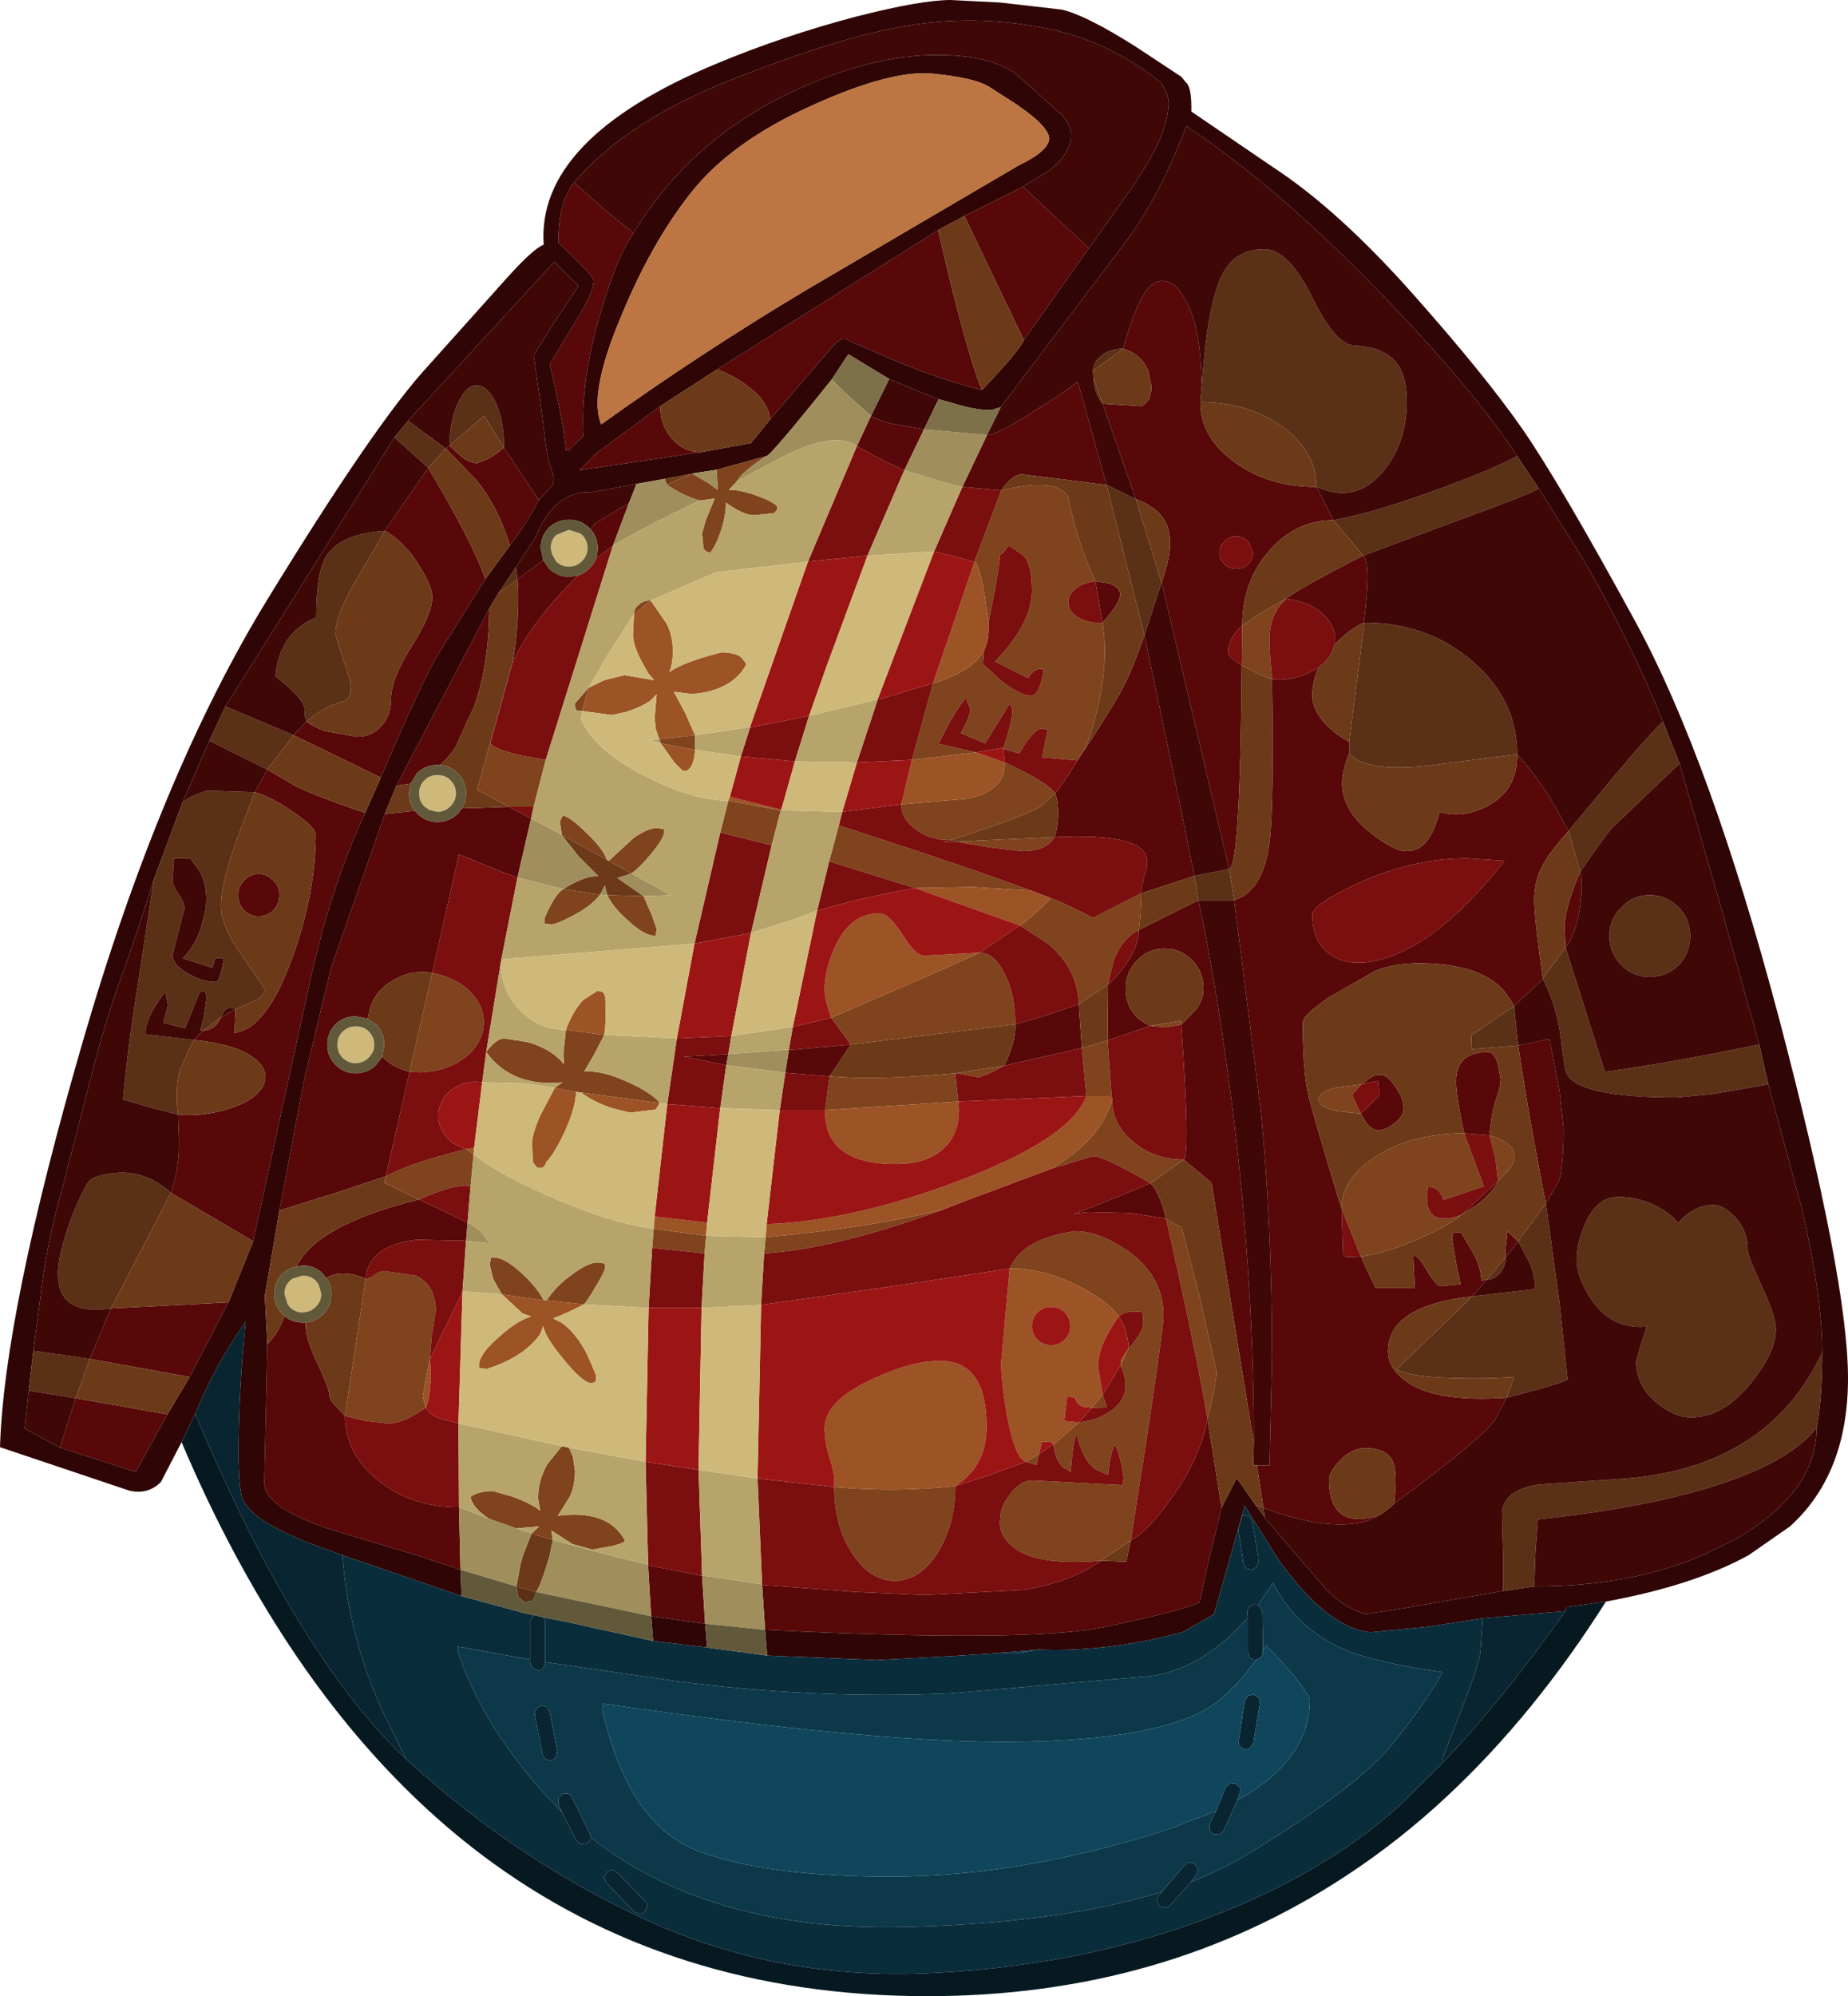 <?xml version="1.0" encoding="UTF-8" standalone="no"?>
<svg xmlns:ffdec="https://www.free-decompiler.com/flash" xmlns:xlink="http://www.w3.org/1999/xlink" ffdec:objectType="shape" height="197.8px" width="183.2px" xmlns="http://www.w3.org/2000/svg">
  <g transform="matrix(1.0, 0.0, 0.0, 1.0, 116.6, 151.7)">
    <path d="M-70.95 3.85 L-75.35 2.4 -84.0 -0.2 Q-90.4 -2.35 -90.4 -4.75 L-90.1 -18.5 Q-88.95 -19.65 -88.4 -21.3 -87.65 -20.65 -86.6 -20.65 L-86.3 -20.65 -86.3 -20.35 Q-86.3 -19.0 -85.1 -16.55 -83.95 -14.05 -83.95 -13.5 -83.95 -13.05 -83.4 -12.45 L-82.4 -11.4 Q-82.4 -7.65 -79.1 -5.0 -75.8 -2.35 -71.1 -2.35 L-70.95 3.85 M-88.9 -31.75 L-86.45 -44.7 -83.8 -55.75 -78.45 -71.05 -75.45 -71.35 -75.25 -71.1 Q-74.4 -70.25 -73.25 -70.25 -72.05 -70.25 -71.25 -71.05 L-71.2 -71.1 -70.8 -71.6 -66.15 -71.75 -63.95 -70.6 -65.3 -64.75 -67.1 -65.4 -71.1 -67.05 -73.75 -55.3 Q-75.8 -55.65 -77.65 -54.55 -79.55 -53.45 -80.0 -51.45 L-80.15 -50.75 -81.35 -51.0 Q-82.5 -51.0 -83.35 -50.2 -84.15 -49.35 -84.15 -48.2 -84.15 -47.0 -83.35 -46.2 -82.5 -45.35 -81.35 -45.35 -80.15 -45.35 -79.35 -46.15 L-79.3 -46.2 -78.7 -47.0 Q-77.65 -45.9 -76.0 -45.5 L-78.35 -35.15 -83.9 -33.3 -84.15 -33.25 -84.4 -33.15 -85.05 -33.0 -85.05 -32.95 -88.9 -31.75 M-77.3 -73.85 L-68.1 -91.4 Q-68.1 -86.05 -69.55 -81.8 L-70.35 -80.1 -71.15 -78.3 Q-71.45 -77.45 -72.5 -76.35 L-72.95 -75.9 -73.25 -75.9 Q-74.4 -75.9 -75.25 -75.1 L-75.9 -74.05 -77.3 -73.85 M4.5 -2.3 L3.35 2.4 2.3 7.1 Q0.4 7.95 -7.0 9.5 -14.45 11.1 -40.75 9.8 L-41.05 5.35 -31.65 6.05 -24.95 6.35 -15.2 5.85 Q-10.5 5.1 -7.45 2.95 L-4.95 3.05 -4.5 0.95 Q-2.75 0.0 -0.4 -3.35 2.45 -7.35 3.1 -11.1 L4.5 -2.3 M2.55 -113.6 L2.4 -111.85 Q2.4 -108.35 5.8 -105.9 9.15 -103.45 13.9 -103.45 L15.6 -100.15 Q11.85 -100.15 9.2 -97.1 6.55 -94.05 6.55 -89.7 5.7 -89.0 5.35 -88.1 L5.15 -87.35 Q5.15 -86.75 5.6 -86.4 L6.5 -85.75 Q6.35 -65.75 5.25 -65.6 L-1.45 -94.0 Q0.2 -98.45 -1.4 -100.5 -2.25 -101.6 -4.0 -102.25 L-7.3 -111.7 -3.5 -111.45 Q-2.45 -111.85 -2.45 -113.45 L-2.8 -115.05 Q-3.5 -116.6 -5.25 -117.15 -3.65 -123.0 -2.05 -123.7 -0.5 -124.4 0.8 -122.2 2.1 -120.0 2.4 -116.2 L2.55 -113.6 M17.15 -78.2 L17.15 -77.05 Q16.45 -75.3 16.45 -74.1 16.45 -71.4 19.3 -69.15 21.6 -67.35 22.85 -67.35 25.15 -67.35 26.1 -71.25 28.4 -70.55 30.9 -71.85 33.85 -73.45 33.8 -76.95 35.85 -74.7 37.5 -71.9 L38.9 -69.35 Q36.95 -67.2 36.25 -65.8 35.5 -64.35 35.5 -62.55 35.5 -60.7 36.35 -54.75 L36.35 -54.7 33.5 -52.0 Q32.6 -53.7 31.4 -54.5 28.9 -56.25 24.05 -56.25 21.55 -56.25 19.65 -55.45 L15.2 -52.9 Q12.55 -51.1 12.55 -50.4 12.55 -45.8 13.05 -43.4 13.45 -41.6 16.4 -31.9 L16.55 -27.2 17.25 -27.15 18.3 -27.2 19.75 -24.1 23.65 -24.1 23.5 -27.25 Q23.9 -27.45 24.8 -25.9 25.75 -24.25 26.25 -24.25 L28.2 -24.45 27.8 -26.3 27.35 -28.95 Q27.35 -29.55 27.6 -29.55 L28.25 -29.55 29.45 -27.55 Q30.25 -26.0 30.25 -24.8 L30.8 -24.9 29.35 -23.25 Q21.0 -22.3 21.0 -17.8 21.0 -16.15 22.7 -14.9 25.6 -12.7 32.75 -13.2 L31.6 -11.0 Q30.15 -9.0 21.6 -2.7 21.95 -5.7 21.5 -6.85 20.9 -8.2 18.75 -8.2 17.35 -8.2 16.15 -6.9 15.15 -5.8 15.15 -5.1 15.15 -0.1 20.0 -1.5 19.2 -0.9 17.4 -0.7 13.8 -0.35 8.65 -2.3 L8.0 -6.5 9.25 -6.5 9.5 -17.1 Q9.5 -30.6 8.35 -41.95 L5.75 -62.5 Q8.6 -63.35 9.25 -68.2 9.7 -71.7 9.5 -84.4 11.5 -84.2 13.4 -85.15 L14.15 -85.6 Q13.5 -84.25 13.5 -82.75 13.5 -81.5 14.6 -80.2 15.55 -79.05 17.15 -78.2 M15.7 -87.8 Q16.0 -89.35 14.75 -90.65 13.45 -92.05 10.9 -92.35 L10.9 -92.4 Q12.9 -93.8 18.55 -96.65 19.35 -95.9 18.6 -90.0 17.0 -89.25 15.7 -87.8 M7.15 -98.05 Q6.65 -98.55 5.95 -98.55 5.25 -98.55 4.8 -98.05 4.3 -97.6 4.3 -96.95 4.3 -96.3 4.8 -95.8 5.25 -95.35 5.95 -95.35 6.65 -95.35 7.15 -95.8 7.6 -96.3 7.6 -96.95 L7.15 -98.05 M40.05 -65.3 Q40.35 -64.15 40.05 -61.95 39.7 -59.3 38.6 -57.8 L38.5 -59.7 Q38.5 -61.75 40.05 -65.3 M-3.15 -88.75 L0.3 -72.35 1.8 -64.9 -3.55 -63.15 -3.15 -64.95 Q-2.7 -66.2 -3.0 -66.9 -3.8 -69.15 -12.05 -68.75 -11.75 -69.6 -11.7 -71.0 -11.7 -72.4 -12.0 -73.1 -11.2 -74.0 -9.8 -76.35 L-9.35 -77.0 Q-6.1 -81.9 -5.05 -84.0 -4.3 -85.5 -3.15 -88.75 M0.5 -50.15 L2.0 -51.7 Q2.7 -52.65 2.7 -53.75 2.7 -55.4 1.6 -56.55 0.45 -57.7 -1.15 -57.7 -2.75 -57.7 -3.85 -56.55 -5.0 -55.4 -5.0 -53.75 -5.0 -51.15 -2.55 -50.05 L-6.8 -48.6 -6.75 -54.15 Q-5.85 -54.9 -4.95 -56.2 -3.7 -58.0 -3.7 -59.55 L2.2 -62.5 Q3.85 -54.8 5.2 -44.8 7.7 -26.25 7.7 -8.7 L3.5 -34.5 0.75 -36.8 Q1.4 -37.35 0.5 -50.15 M15.05 -57.3 Q16.6 -56.0 19.2 -56.4 25.4 -57.35 32.55 -66.4 L28.85 -66.65 Q23.45 -66.65 18.1 -64.2 13.5 -62.1 13.5 -61.05 13.5 -58.55 15.05 -57.3 M28.55 -39.4 Q27.75 -43.1 27.75 -44.55 27.75 -47.45 30.9 -47.45 31.55 -47.45 31.9 -46.25 L32.15 -44.85 Q32.15 -43.85 31.75 -42.9 31.3 -41.7 31.05 -39.2 L28.55 -39.4 M31.9 -34.65 Q31.35 -33.5 29.8 -32.3 L28.25 -31.3 31.9 -34.65 M33.9 -48.1 L37.0 -48.75 38.0 -43.6 38.4 -39.95 Q38.4 -36.15 37.95 -34.7 L36.65 -32.45 Q35.1 -40.25 33.9 -48.1 M33.9 -28.7 L32.65 -27.1 32.65 -27.9 32.85 -29.7 33.9 -28.7 M18.35 -44.25 Q18.65 -44.4 19.15 -44.85 19.65 -45.2 20.25 -45.2 20.95 -45.2 21.75 -44.0 22.55 -42.85 22.55 -41.85 22.55 -41.1 21.65 -40.4 20.8 -39.7 20.0 -39.7 19.4 -39.7 18.8 -40.5 L18.3 -41.35 20.15 -43.15 20.0 -44.6 18.35 -44.25 M-1.0 -30.95 L-4.55 -31.5 -8.8 -31.6 -10.25 -31.4 Q-9.9 -31.45 -6.45 -32.85 L-2.55 -34.45 Q-1.65 -33.6 -1.0 -30.95 M-8.65 -127.1 L-15.1 -118.0 -21.0 -130.3 -15.2 -133.2 -8.65 -127.1 M-19.25 -113.05 Q-23.45 -114.1 -27.85 -115.95 -32.3 -117.85 -32.75 -118.1 -33.25 -118.35 -34.2 -117.2 L-40.25 -110.15 Q-40.45 -111.95 -42.5 -113.45 -43.8 -114.45 -45.5 -115.1 L-23.6 -128.9 Q-20.85 -116.9 -19.25 -113.05 M-47.1 -106.9 L-59.15 -105.1 -57.6 -106.7 -51.15 -111.45 Q-51.15 -109.55 -49.95 -108.2 -48.8 -106.9 -47.1 -106.9 M-53.8 -128.6 Q-55.4 -126.35 -57.05 -120.75 -59.1 -113.85 -58.75 -108.5 L-60.2 -107.1 -60.5 -107.1 Q-60.7 -109.65 -62.1 -115.6 L-59.55 -119.85 Q-57.75 -122.7 -57.75 -123.9 -57.75 -124.4 -61.25 -127.65 -61.25 -131.7 -59.7 -133.6 L-56.2 -130.55 -53.8 -128.6 M-63.2 -102.15 Q-64.15 -100.15 -66.05 -97.65 -67.2 -101.45 -69.35 -104.1 L-72.4 -107.25 -72.05 -107.55 -70.85 -106.45 Q-70.0 -105.8 -69.3 -105.8 L-68.3 -106.2 Q-67.35 -106.7 -66.65 -107.35 L-63.2 -102.15 M-68.5 -94.3 L-73.3 -86.65 Q-75.15 -83.35 -78.85 -74.65 L-87.5 -78.85 -86.2 -80.25 -86.2 -80.2 Q-85.6 -79.7 -84.35 -79.25 L-81.2 -78.7 Q-79.75 -78.7 -78.8 -79.75 -77.85 -80.8 -77.85 -82.35 -77.85 -84.4 -75.8 -87.65 -73.75 -90.85 -73.75 -92.55 -73.75 -93.55 -74.95 -95.5 -76.45 -98.0 -78.45 -99.1 L-74.15 -105.35 Q-69.5 -97.5 -68.5 -94.3 M-80.4 -71.15 Q-84.0 -63.4 -86.15 -53.15 L-89.1 -39.7 -91.5 -28.7 -99.65 -33.5 Q-98.65 -36.5 -98.9 -39.7 L-98.95 -41.25 Q-96.6 -41.0 -93.85 -41.85 -91.2 -42.7 -90.5 -44.15 L-90.45 -44.2 -90.3 -44.75 Q-90.15 -45.95 -91.55 -46.95 -93.35 -48.25 -97.4 -48.65 L-96.5 -49.55 -95.8 -49.7 Q-95.05 -50.0 -94.7 -50.9 L-93.25 -51.7 -93.35 -49.35 Q-90.15 -49.75 -87.6 -56.85 -85.3 -63.25 -85.3 -69.0 -85.3 -69.7 -87.55 -71.25 -89.8 -72.8 -91.35 -73.2 L-90.1 -75.45 -87.55 -73.95 Q-86.1 -73.1 -80.4 -71.15 M-93.95 -22.65 L-97.8 -15.25 -107.7 -17.05 -105.6 -22.05 -93.95 -22.65 M-100.0 -11.55 L-103.15 -5.85 -110.65 -8.25 -109.1 -13.15 -100.0 -11.55 M-62.75 -96.2 L-62.2 -95.4 Q-61.35 -94.55 -60.2 -94.55 L-59.35 -94.65 -60.75 -93.2 Q-64.3 -89.35 -65.8 -86.0 L-65.8 -86.05 Q-65.45 -87.6 -65.3 -90.1 -65.15 -92.65 -65.3 -94.3 L-62.75 -96.2 M-57.5 -96.4 Q-57.35 -96.85 -57.35 -97.4 -57.35 -98.5 -58.1 -99.3 -57.6 -99.6 -57.75 -99.75 L-54.25 -101.85 -55.85 -97.6 -57.5 -96.4 M-31.65 -107.5 L-30.25 -110.5 Q-30.0 -110.25 -28.4 -109.75 L-25.0 -109.15 -26.95 -105.1 Q-29.05 -106.0 -31.65 -107.5 M-21.2 -103.45 L-18.75 -108.6 Q-17.8 -108.55 -13.7 -111.2 -11.6 -112.5 -9.75 -113.85 L-6.9 -103.65 -15.25 -104.7 Q-16.25 -104.7 -17.35 -103.1 L-21.2 -103.45 M-88.9 -63.0 Q-88.9 -62.15 -89.5 -61.5 -90.1 -60.9 -90.95 -60.9 -91.8 -60.9 -92.4 -61.5 -93.0 -62.15 -93.0 -63.0 -93.0 -63.85 -92.4 -64.45 -91.8 -65.1 -90.95 -65.1 -90.1 -65.1 -89.5 -64.45 -88.9 -63.85 -88.9 -63.0 M-84.25 -25.05 L-84.6 -25.5 Q-85.4 -26.3 -86.6 -26.3 L-87.2 -26.2 Q-85.2 -30.35 -75.05 -32.85 L-70.25 -30.55 -70.4 -28.75 -75.3 -28.85 Q-80.05 -28.3 -80.35 -25.0 -82.8 -26.0 -84.25 -25.05 M-8.0 -94.1 L-6.65 -93.9 Q-5.55 -93.45 -5.55 -92.8 -5.55 -91.95 -7.3 -90.0 L-8.0 -94.1 M-22.4 -68.45 L-21.85 -68.3 -23.1 -68.25 -22.4 -68.45 M-9.65 -52.2 L-9.35 -47.85 -17.05 -46.1 Q-15.9 -48.4 -15.95 -50.2 L-12.85 -51.1 -9.65 -52.2 M-38.4 -47.65 L-32.25 -48.2 -34.35 -45.05 -38.75 -45.4 -38.4 -47.65 M-44.4 -47.25 L-44.6 -46.15 -48.85 -47.0 -44.4 -47.25 M-47.0 4.45 L-46.7 9.2 -52.05 8.45 -52.35 3.4 -47.0 4.45" fill="#580808" fill-rule="evenodd" stroke="none"/>
    <path d="M-48.05 -104.75 L-47.9 -104.8 -47.95 -104.75 -48.0 -104.75 -48.05 -104.75" fill="#c8b493" fill-rule="evenodd" stroke="none"/>
    <path d="M-98.6 -8.8 L-100.65 -4.85 Q-101.95 -3.55 -103.8 -4.0 L-116.6 -8.3 Q-116.2 -21.55 -108.45 -48.3 -100.7 -75.05 -90.0 -92.45 -79.3 -109.9 -74.15 -115.45 L-66.4 -124.1 Q-63.7 -127.1 -62.7 -127.45 -63.45 -137.95 -45.55 -145.4 -38.95 -148.15 -31.75 -150.05 -25.3 -151.7 -22.35 -151.7 L-17.45 -151.45 -11.35 -150.75 Q-8.95 -150.2 -4.05 -147.1 L0.5 -144.1 1.0 -143.5 Q1.55 -143.0 1.5 -140.65 L9.65 -135.1 Q16.05 -130.9 23.35 -122.7 30.6 -114.55 34.35 -109.15 38.05 -103.8 45.55 -90.05 53.0 -76.35 59.8 -50.65 66.55 -24.95 66.6 -15.3 66.65 -5.7 60.85 -0.45 L56.75 2.4 Q51.3 5.4 42.6 7.0 L38.7 7.55 38.6 7.95 30.4 8.65 24.9 9.5 19.25 10.05 Q17.5 9.85 15.7 8.65 13.0 6.85 10.15 2.85 L9.85 2.4 6.8 -2.5 3.75 8.25 0.7 10.0 0.35 10.1 Q-7.05 12.05 -13.75 11.75 L-13.95 11.8 -18.35 12.15 -22.25 12.4 -29.75 12.8 -40.55 12.35 -40.75 9.8 Q-14.45 11.1 -7.0 9.5 0.4 7.95 2.3 7.1 L3.35 2.4 4.5 -2.3 6.0 -5.25 7.85 -2.6 8.8 -1.3 11.95 2.4 14.8 5.7 Q16.55 7.6 18.8 8.25 L23.2 7.55 32.4 5.95 35.5 5.5 Q45.0 5.5 52.2 2.4 L55.3 0.9 Q63.5 -3.75 63.5 -10.25 64.05 -13.25 64.05 -17.7 64.05 -23.2 62.05 -31.85 L58.7 -44.25 57.8 -48.2 54.15 -61.3 49.9 -76.05 48.25 -80.2 Q45.05 -88.15 40.4 -96.2 L35.95 -103.3 33.8 -106.5 Q29.65 -112.9 20.65 -122.25 10.1 -133.2 1.0 -139.2 -1.5 -132.55 -4.85 -127.95 L-17.4 -111.35 -18.2 -111.1 Q-19.5 -110.95 -22.15 -111.75 L-23.55 -112.15 -25.1 -112.75 -28.45 -114.15 -32.5 -116.6 -34.15 -114.1 Q-40.35 -106.35 -40.65 -106.5 L-45.55 -105.15 -47.9 -104.8 -48.05 -104.75 -50.7 -104.25 -53.5 -103.75 -57.8 -102.95 Q-61.65 -103.15 -63.55 -98.4 L-65.45 -95.5 -67.2 -92.9 -68.1 -91.4 -77.3 -73.85 -78.45 -71.05 -83.8 -55.75 -86.45 -44.7 -88.9 -31.75 -90.35 -23.3 -90.1 -18.5 -90.4 -4.75 Q-90.4 -2.35 -84.0 -0.2 L-75.35 2.4 -70.95 3.85 -70.85 6.45 -82.65 2.4 -86.5 1.0 -86.55 0.95 -87.05 0.75 Q-91.55 -1.15 -92.5 -3.05 -93.0 -4.1 -92.95 -8.7 -92.9 -14.25 -92.25 -20.75 -95.4 -16.2 -97.25 -11.6 L-98.6 -8.8 M-8.65 -127.1 L-4.35 -133.15 Q-1.05 -138.0 -0.8 -140.85 -0.55 -142.15 -1.5 -143.5 -6.8 -147.8 -13.45 -149.0 -20.15 -150.25 -26.65 -149.15 -33.15 -148.1 -43.85 -143.9 -54.55 -139.7 -59.7 -133.6 -61.25 -131.7 -61.25 -127.65 -57.75 -124.4 -57.75 -123.9 -57.75 -122.7 -59.55 -119.85 L-62.1 -115.6 Q-60.7 -109.65 -60.5 -107.1 L-60.2 -107.1 -58.75 -108.5 Q-59.1 -113.85 -57.05 -120.75 -55.4 -126.35 -53.8 -128.6 -48.1 -138.0 -37.65 -142.8 -30.1 -146.25 -23.7 -146.25 -17.95 -146.25 -15.45 -144.0 L-11.5 -140.45 Q-10.1 -139.15 -10.5 -137.55 -11.0 -136.0 -12.6 -134.8 L-15.2 -133.2 -21.0 -130.3 -23.6 -128.9 -45.5 -115.1 -51.15 -111.45 -57.6 -106.7 -59.15 -105.1 -47.1 -106.9 -42.1 -107.8 -42.15 -107.8 -40.25 -110.15 -34.2 -117.2 Q-33.25 -118.35 -32.75 -118.1 -32.3 -117.85 -27.85 -115.95 -23.45 -114.1 -19.25 -113.05 -15.5 -117.0 -15.1 -118.0 L-8.65 -127.1 M-63.2 -102.15 L-62.3 -103.1 Q-61.4 -103.8 -61.85 -104.95 -62.35 -106.15 -62.6 -108.55 L-63.05 -112.0 -63.7 -116.5 -61.75 -119.6 -59.25 -123.35 -61.65 -125.75 -76.15 -110.0 -77.5 -108.35 -94.25 -81.7 -95.85 -78.3 -98.5 -72.2 -101.35 -64.55 Q-102.8 -59.85 -104.5 -55.1 -106.3 -50.15 -107.65 -44.7 L-110.3 -34.45 Q-111.65 -29.7 -112.3 -25.4 L-113.3 -17.85 -113.75 -13.9 -114.15 -10.15 -110.65 -8.25 -103.15 -5.85 -100.0 -11.55 -97.8 -15.25 -93.95 -22.65 -91.5 -28.7 -89.1 -39.7 -86.15 -53.15 Q-84.0 -63.4 -80.4 -71.15 L-78.85 -74.65 Q-75.15 -83.35 -73.3 -86.65 L-68.5 -94.3 -66.05 -97.65 Q-64.15 -100.15 -63.2 -102.15 M-36.45 -123.1 L-15.55 -135.35 Q-13.1 -136.5 -12.65 -137.65 -12.15 -138.85 -15.9 -141.4 L-18.55 -143.1 Q-20.0 -144.0 -24.15 -144.4 -28.3 -144.8 -36.2 -141.2 -44.1 -137.65 -48.1 -132.6 -52.1 -127.55 -55.15 -120.05 -58.25 -112.6 -57.0 -109.65 -47.1 -116.75 -36.45 -123.1 M-46.7 9.2 L-46.5 11.55 -51.85 10.9 -52.05 8.45 -46.7 9.2" fill="#2f0505" fill-rule="evenodd" stroke="none"/>
    <path d="M-67.2 -92.9 L-65.45 -95.5 -65.3 -94.3 -67.2 -92.9 M33.8 -106.5 L35.95 -103.3 Q35.25 -102.8 28.25 -100.25 L18.55 -96.65 15.6 -100.15 Q19.9 -100.95 26.35 -103.35 31.5 -105.25 33.8 -106.5 M48.25 -80.2 L49.9 -76.05 43.3 -69.75 Q42.5 -68.9 40.05 -65.3 L38.9 -69.35 Q46.55 -78.65 48.25 -80.2 M57.8 -48.2 L58.7 -44.25 53.2 -43.3 49.6 -42.95 Q39.65 -42.95 38.65 -45.45 38.5 -45.8 38.1 -49.1 37.7 -52.05 36.35 -54.7 L36.35 -54.75 38.6 -57.8 42.5 -45.5 Q48.6 -46.3 57.8 -48.2 M64.05 -17.7 Q64.05 -13.25 63.5 -10.25 60.9 -6.8 53.0 -4.35 46.0 -2.2 35.85 -1.15 L35.6 2.4 35.5 5.5 32.4 5.95 32.4 2.4 32.3 -1.55 Q32.3 -4.05 35.95 -4.6 L44.7 -5.2 Q58.75 -6.4 64.05 -17.7 M8.8 -1.3 L7.85 -2.6 8.65 -2.3 8.8 -1.3 M2.55 -113.6 Q3.1 -121.65 4.6 -124.55 5.85 -127.0 8.75 -127.0 11.1 -127.0 13.45 -122.3 15.8 -117.5 17.7 -117.45 20.85 -117.3 22.05 -115.45 22.85 -114.2 22.85 -111.9 22.85 -108.2 20.95 -105.55 19.05 -102.85 16.4 -102.85 15.5 -102.85 13.9 -103.45 13.9 -106.95 10.55 -109.4 7.15 -111.85 2.4 -111.85 L2.55 -113.6 M42.95 -58.95 Q42.95 -60.65 44.15 -61.8 45.3 -63.0 46.95 -63.0 48.6 -63.0 49.8 -61.8 50.95 -60.65 50.95 -58.95 50.95 -57.25 49.8 -56.05 48.6 -54.9 46.95 -54.9 45.3 -54.9 44.15 -56.05 42.95 -57.25 42.95 -58.95 M33.8 -76.95 L26.3 -76.0 Q18.95 -74.95 17.15 -77.05 L17.15 -78.2 18.65 -90.0 Q24.95 -90.0 29.4 -86.15 33.8 -82.35 33.8 -76.95 M2.2 -62.5 L1.8 -64.9 5.25 -65.6 5.75 -62.5 3.45 -62.5 2.2 -62.5 M36.65 -32.45 L38.0 -22.6 38.8 -15.05 Q38.8 -14.75 32.75 -13.2 L33.5 -15.25 Q30.5 -15.05 27.6 -15.15 23.2 -15.25 21.85 -16.0 L29.35 -23.25 35.5 -23.95 Q35.7 -25.0 35.0 -26.65 L33.9 -28.7 36.65 -32.45 M32.65 -27.1 Q32.65 -26.2 32.1 -25.55 31.55 -24.9 30.8 -24.9 L32.65 -27.1 M33.9 -48.1 L29.3 -47.75 29.25 -49.1 33.5 -52.0 33.9 -48.1 M39.7 -27.0 Q39.7 -28.35 40.45 -30.2 41.6 -33.1 43.85 -33.1 45.9 -33.1 47.75 -32.1 49.2 -31.3 49.75 -30.5 51.3 -32.3 53.3 -32.3 54.15 -32.3 55.2 -31.3 56.65 -29.95 56.65 -27.8 56.65 -27.3 58.05 -24.25 59.45 -21.25 59.45 -19.95 59.45 -17.75 57.05 -14.75 54.3 -11.25 51.0 -11.25 49.45 -11.25 47.7 -12.65 45.6 -14.35 45.6 -16.8 L46.0 -18.25 46.65 -20.25 Q43.15 -19.95 41.15 -22.95 39.7 -25.1 39.7 -27.0 M-113.75 -13.9 L-113.3 -17.85 -107.7 -17.05 -109.1 -13.15 -113.75 -13.9 M-101.35 -64.55 L-98.5 -72.2 Q-97.55 -72.95 -96.05 -73.35 L-91.35 -73.2 -93.15 -68.45 Q-94.7 -64.1 -94.7 -61.9 -94.7 -59.9 -92.5 -56.85 L-90.35 -53.7 Q-90.35 -53.05 -91.3 -52.55 L-93.25 -51.7 Q-94.2 -52.2 -94.7 -50.9 L-96.5 -49.55 -96.75 -49.6 -96.4 -50.9 -96.1 -52.95 -96.3 -53.5 -96.8 -53.4 -98.25 -49.8 -100.4 -50.35 -99.95 -52.1 -100.2 -53.45 Q-102.3 -50.75 -102.15 -49.2 L-97.4 -48.65 -98.75 -45.75 Q-99.25 -43.85 -98.95 -41.25 L-101.85 -42.0 -104.4 -42.75 Q-103.9 -48.2 -103.0 -53.7 L-101.35 -64.55 M-95.85 -78.3 L-94.25 -81.7 -87.5 -78.85 -90.1 -75.45 -95.85 -78.3 M-77.5 -108.35 L-76.15 -110.0 -72.4 -107.25 -74.15 -105.35 -77.5 -108.35 M-72.05 -107.55 Q-72.0 -110.15 -71.15 -111.85 -70.35 -113.6 -69.25 -113.5 -68.15 -113.4 -67.35 -111.55 -66.6 -109.7 -66.65 -107.35 L-68.6 -110.5 -72.05 -107.55 M-7.3 -111.7 Q-8.1 -112.7 -8.2 -114.2 L-7.3 -111.7 M-8.25 -114.95 Q-8.25 -115.85 -7.35 -116.5 -6.5 -117.15 -5.25 -117.15 L-8.25 -114.95 M-6.9 -103.65 L-4.0 -102.25 -1.45 -93.95 -3.15 -88.75 -6.9 -103.65 M-78.45 -99.1 L-81.45 -93.95 Q-83.35 -90.7 -83.35 -88.8 L-82.55 -86.25 Q-81.8 -84.2 -81.8 -83.7 -81.8 -82.35 -82.7 -82.15 -84.55 -81.65 -86.2 -80.2 L-86.2 -80.25 -86.35 -80.65 -86.4 -81.4 Q-86.4 -82.4 -89.3 -84.7 -89.0 -87.8 -87.1 -89.4 -86.15 -90.2 -85.25 -90.5 -85.25 -95.0 -84.25 -96.6 -82.85 -98.8 -78.45 -99.1 M-96.85 -65.45 L-97.75 -66.65 -99.35 -66.65 -99.5 -64.5 Q-99.5 -64.0 -98.9 -63.1 -98.3 -62.2 -98.3 -61.7 L-98.9 -59.4 -99.5 -57.1 Q-99.5 -56.1 -97.9 -55.2 -96.4 -54.35 -95.15 -54.4 -94.85 -54.6 -94.6 -55.7 L-94.4 -56.75 -95.25 -56.75 -95.55 -55.8 -98.5 -56.75 Q-97.1 -58.05 -96.5 -60.4 -96.15 -61.6 -96.15 -62.6 -96.15 -64.2 -96.85 -65.45 M-105.6 -22.05 Q-112.45 -21.05 -110.35 -28.45 -109.55 -31.45 -108.05 -34.25 -107.7 -34.95 -106.85 -35.15 -102.8 -36.35 -99.65 -33.5 L-105.6 -22.05 M-63.45 6.05 Q-63.55 6.65 -63.9 6.95 L-64.65 7.05 -65.25 6.45 -65.4 5.5 -63.45 6.05" fill="#5a3016" fill-rule="evenodd" stroke="none"/>
    <path d="M-65.45 -95.5 L-63.55 -98.4 Q-61.65 -103.15 -57.8 -102.95 L-53.5 -103.75 -54.25 -101.85 -57.75 -99.75 Q-57.6 -99.6 -58.1 -99.3 L-58.2 -99.4 Q-59.0 -100.2 -60.2 -100.2 -61.35 -100.2 -62.2 -99.4 -63.0 -98.55 -63.0 -97.4 L-62.75 -96.2 -65.3 -94.3 -65.45 -95.5 M-28.45 -114.15 L-25.1 -112.75 -23.55 -112.15 -25.0 -109.15 -28.4 -109.75 Q-30.0 -110.25 -30.25 -110.5 L-28.45 -114.15 M-17.4 -111.35 L-4.85 -127.95 Q-1.5 -132.55 1.0 -139.2 10.1 -133.2 20.65 -122.25 29.65 -112.9 33.8 -106.5 31.5 -105.25 26.35 -103.35 19.9 -100.95 15.6 -100.15 L13.9 -103.45 Q15.5 -102.85 16.4 -102.85 19.05 -102.85 20.95 -105.55 22.85 -108.2 22.85 -111.9 22.85 -114.2 22.05 -115.45 20.85 -117.3 17.7 -117.45 15.8 -117.5 13.45 -122.3 11.1 -127.0 8.75 -127.0 5.85 -127.0 4.6 -124.55 3.1 -121.65 2.55 -113.6 L2.4 -116.2 Q2.1 -120.0 0.8 -122.2 -0.5 -124.4 -2.05 -123.7 -3.65 -123.0 -5.25 -117.15 -6.5 -117.15 -7.35 -116.5 -8.25 -115.85 -8.25 -114.95 L-8.2 -114.2 Q-8.1 -112.7 -7.3 -111.7 L-4.0 -102.25 -6.9 -103.65 -9.75 -113.85 Q-11.6 -112.5 -13.7 -111.2 -17.8 -108.55 -18.75 -108.6 L-17.4 -111.35 M35.95 -103.3 L40.4 -96.2 Q45.05 -88.15 48.25 -80.2 46.55 -78.65 38.9 -69.35 L37.5 -71.9 Q35.85 -74.7 33.8 -76.95 33.8 -82.35 29.4 -86.15 24.95 -90.0 18.65 -90.0 L18.6 -90.0 Q19.35 -95.9 18.55 -96.65 L28.25 -100.25 Q35.25 -102.8 35.95 -103.3 M49.9 -76.05 L54.15 -61.3 57.8 -48.2 Q48.6 -46.3 42.5 -45.5 L38.6 -57.8 Q39.7 -59.3 40.05 -61.95 40.35 -64.15 40.05 -65.3 42.5 -68.9 43.3 -69.75 L49.9 -76.05 M58.7 -44.25 L62.05 -31.85 Q64.05 -23.2 64.05 -17.7 58.75 -6.4 44.7 -5.2 L35.95 -4.6 Q32.3 -4.05 32.3 -1.55 L32.4 2.4 32.4 5.95 23.2 7.55 18.8 8.25 Q16.55 7.6 14.8 5.7 L11.95 2.4 8.8 -1.3 8.65 -2.3 Q13.8 -0.35 17.4 -0.7 19.2 -0.9 20.0 -1.5 20.8 -1.9 21.6 -2.7 30.15 -9.0 31.6 -11.0 L32.75 -13.2 Q38.8 -14.75 38.8 -15.05 L38.0 -22.6 36.65 -32.45 37.95 -34.7 Q38.4 -36.15 38.4 -39.95 L38.0 -43.6 37.0 -48.75 33.9 -48.1 33.5 -52.0 36.35 -54.7 Q37.7 -52.05 38.1 -49.1 38.5 -45.8 38.65 -45.45 39.65 -42.95 49.6 -42.95 L53.2 -43.3 58.7 -44.25 M63.5 -10.25 Q63.5 -3.75 55.3 0.9 L52.2 2.4 Q45.0 5.5 35.5 5.5 L35.6 2.4 35.85 -1.15 Q46.0 -2.2 53.0 -4.35 60.9 -6.8 63.5 -10.25 M-1.45 -94.0 L5.25 -65.6 1.8 -64.9 0.3 -72.35 -3.15 -88.75 -1.45 -93.95 -1.45 -94.0 M42.95 -58.95 Q42.95 -57.25 44.15 -56.05 45.3 -54.9 46.95 -54.9 48.6 -54.9 49.8 -56.05 50.95 -57.25 50.95 -58.95 50.95 -60.65 49.8 -61.8 48.6 -63.0 46.95 -63.0 45.3 -63.0 44.15 -61.8 42.95 -60.65 42.95 -58.95 M5.75 -62.5 L8.35 -41.95 Q9.5 -30.6 9.5 -17.1 L9.25 -6.5 8.0 -6.5 7.65 -6.5 7.7 -8.7 Q7.7 -26.25 5.2 -44.8 3.85 -54.8 2.2 -62.5 L3.45 -62.5 5.75 -62.5 M29.35 -23.25 L30.8 -24.9 Q31.55 -24.9 32.1 -25.55 32.65 -26.2 32.65 -27.1 L33.9 -28.7 35.0 -26.65 Q35.7 -25.0 35.5 -23.95 L29.35 -23.25 M39.7 -27.0 Q39.7 -25.1 41.15 -22.95 43.15 -19.95 46.65 -20.25 L46.0 -18.25 45.6 -16.8 Q45.6 -14.35 47.7 -12.65 49.45 -11.25 51.0 -11.25 54.3 -11.25 57.05 -14.75 59.45 -17.75 59.45 -19.95 59.45 -21.25 58.05 -24.25 56.65 -27.3 56.65 -27.8 56.65 -29.95 55.2 -31.3 54.15 -32.3 53.3 -32.3 51.3 -32.3 49.75 -30.5 49.2 -31.3 47.75 -32.1 45.9 -33.1 43.85 -33.1 41.6 -33.1 40.45 -30.2 39.7 -28.35 39.7 -27.0 M-59.7 -133.6 Q-54.55 -139.7 -43.85 -143.9 -33.15 -148.1 -26.65 -149.15 -20.15 -150.25 -13.45 -149.0 -6.8 -147.8 -1.5 -143.5 -0.55 -142.15 -0.8 -140.85 -1.05 -138.0 -4.35 -133.15 L-8.65 -127.1 -15.2 -133.2 -12.6 -134.8 Q-11.0 -136.0 -10.5 -137.55 -10.1 -139.15 -11.5 -140.45 L-15.45 -144.0 Q-17.95 -146.25 -23.7 -146.25 -30.1 -146.25 -37.65 -142.8 -48.1 -138.0 -53.8 -128.6 L-56.2 -130.55 -59.7 -133.6 M-76.15 -110.0 L-61.65 -125.75 -59.25 -123.35 -61.75 -119.6 -63.7 -116.5 -63.05 -112.0 -62.6 -108.55 Q-62.35 -106.15 -61.85 -104.95 -61.4 -103.8 -62.3 -103.1 L-63.2 -102.15 -66.65 -107.35 Q-66.6 -109.7 -67.35 -111.55 -68.15 -113.4 -69.25 -113.5 -70.35 -113.6 -71.15 -111.85 -72.0 -110.15 -72.05 -107.55 L-72.4 -107.25 -76.15 -110.0 M-110.65 -8.25 L-114.15 -10.15 -113.75 -13.9 -109.1 -13.15 -110.65 -8.25 M-113.3 -17.85 L-112.3 -25.4 Q-111.65 -29.7 -110.3 -34.45 L-107.65 -44.7 Q-106.3 -50.15 -104.5 -55.1 -102.8 -59.85 -101.35 -64.55 L-103.0 -53.7 Q-103.9 -48.2 -104.4 -42.75 L-101.85 -42.0 -98.95 -41.25 -98.9 -39.7 Q-98.65 -36.5 -99.65 -33.5 -102.8 -36.35 -106.85 -35.15 -107.7 -34.95 -108.05 -34.25 -109.55 -31.45 -110.35 -28.45 -112.45 -21.05 -105.6 -22.05 L-107.7 -17.05 -113.3 -17.85 M-98.5 -72.2 L-95.85 -78.3 -90.1 -75.45 -91.35 -73.2 -96.05 -73.35 Q-97.55 -72.95 -98.5 -72.2 M-94.25 -81.7 L-77.5 -108.35 -74.15 -105.35 -78.45 -99.1 Q-82.85 -98.8 -84.25 -96.6 -85.25 -95.0 -85.25 -90.5 -86.15 -90.2 -87.1 -89.4 -89.0 -87.8 -89.3 -84.7 -86.4 -82.4 -86.4 -81.4 L-86.35 -80.65 -86.2 -80.25 -87.5 -78.85 -94.25 -81.7 M-97.4 -48.65 L-102.15 -49.2 Q-102.3 -50.75 -100.2 -53.45 L-99.95 -52.1 -100.4 -50.35 -98.25 -49.8 -96.8 -53.4 -96.3 -53.5 -96.1 -52.95 -96.4 -50.9 -96.75 -49.6 -96.5 -49.55 -97.4 -48.65 M-94.7 -50.9 Q-94.2 -52.2 -93.25 -51.7 L-94.7 -50.9 M-96.85 -65.45 Q-96.15 -64.2 -96.15 -62.6 -96.15 -61.6 -96.5 -60.4 -97.1 -58.05 -98.5 -56.75 L-95.55 -55.8 -95.25 -56.75 -94.4 -56.75 -94.6 -55.7 Q-94.85 -54.6 -95.15 -54.4 -96.4 -54.35 -97.9 -55.2 -99.5 -56.1 -99.5 -57.1 L-98.9 -59.4 -98.3 -61.7 Q-98.3 -62.2 -98.9 -63.1 -99.5 -64.0 -99.5 -64.5 L-99.35 -66.65 -97.75 -66.65 -96.85 -65.45" fill="#400707" fill-rule="evenodd" stroke="none"/>
    <path d="M-90.1 -18.5 L-90.35 -23.3 -88.9 -31.75 -85.05 -32.95 -85.05 -33.0 -84.4 -33.15 -84.15 -33.25 -83.9 -33.3 -78.35 -35.15 -78.5 -34.5 -75.05 -32.85 Q-85.2 -30.35 -87.2 -26.2 -88.0 -26.05 -88.6 -25.5 -89.4 -24.65 -89.4 -23.5 -89.4 -22.3 -88.6 -21.5 L-88.4 -21.3 Q-88.95 -19.65 -90.1 -18.5 M-78.45 -71.05 L-77.3 -73.85 -75.9 -74.05 -76.05 -73.1 Q-76.05 -72.1 -75.45 -71.35 L-78.45 -71.05 M-68.1 -91.4 L-67.2 -92.9 -65.3 -94.3 Q-65.15 -92.65 -65.3 -90.1 -65.45 -87.6 -65.8 -86.05 L-69.3 -73.45 -66.15 -71.75 -70.8 -71.6 Q-70.4 -72.25 -70.4 -73.1 -70.4 -74.25 -71.25 -75.1 -71.95 -75.8 -72.95 -75.9 L-72.5 -76.35 Q-71.45 -77.45 -71.15 -78.3 L-70.35 -80.1 -69.55 -81.8 Q-68.1 -86.05 -68.1 -91.4 M-50.7 -104.25 L-48.05 -104.75 -48.0 -104.75 -50.5 -103.7 -50.7 -104.25 M7.85 -2.6 L6.0 -5.25 4.5 -2.3 3.1 -11.1 Q4.0 -14.7 4.0 -15.8 L2.3 -23.3 0.55 -30.05 -1.0 -30.9 -1.0 -30.95 Q-1.65 -33.6 -2.55 -34.45 L0.75 -36.8 3.5 -34.5 7.7 -8.7 7.65 -6.5 8.0 -6.5 8.65 -2.3 7.85 -2.6 M2.4 -111.85 Q7.15 -111.85 10.55 -109.4 13.9 -106.95 13.9 -103.45 9.15 -103.45 5.8 -105.9 2.4 -108.35 2.4 -111.85 M-5.25 -117.15 Q-3.5 -116.6 -2.8 -115.05 L-2.45 -113.45 Q-2.45 -111.85 -3.5 -111.45 L-7.3 -111.7 -8.2 -114.2 -8.25 -114.95 -5.25 -117.15 M-4.0 -102.25 Q-2.25 -101.6 -1.4 -100.5 0.2 -98.45 -1.45 -94.0 L-1.45 -93.95 -4.0 -102.25 M5.25 -65.6 Q6.35 -65.75 6.5 -85.75 L7.9 -85.05 Q9.15 -84.45 9.5 -84.4 9.7 -71.7 9.25 -68.2 8.6 -63.35 5.75 -62.5 L5.25 -65.6 M6.55 -89.7 Q6.55 -94.05 9.2 -97.1 11.85 -100.15 15.6 -100.15 L18.55 -96.65 Q12.9 -93.8 10.9 -92.4 L8.3 -90.9 6.55 -89.7 M17.15 -77.05 Q18.95 -74.95 26.3 -76.0 L33.8 -76.95 Q33.85 -73.45 30.9 -71.85 28.4 -70.55 26.1 -71.25 25.15 -67.35 22.85 -67.35 21.6 -67.35 19.3 -69.15 16.45 -71.4 16.45 -74.1 16.45 -75.3 17.15 -77.05 M18.65 -90.0 L17.15 -78.2 Q15.55 -79.05 14.6 -80.2 13.5 -81.5 13.5 -82.75 13.5 -84.25 14.15 -85.6 15.35 -86.45 15.65 -87.7 L15.7 -87.8 Q17.0 -89.25 18.6 -90.0 L18.65 -90.0 M20.0 -1.5 Q15.15 -0.1 15.15 -5.1 15.15 -5.8 16.15 -6.9 17.35 -8.2 18.75 -8.2 20.9 -8.2 21.5 -6.85 21.95 -5.7 21.6 -2.7 20.8 -1.9 20.0 -1.5 M32.75 -13.2 Q25.6 -12.7 22.7 -14.9 21.0 -16.15 21.0 -17.8 21.0 -22.3 29.35 -23.25 L21.85 -16.0 Q23.2 -15.25 27.6 -15.15 30.5 -15.05 33.5 -15.25 L32.75 -13.2 M30.8 -24.9 L30.25 -24.8 Q30.25 -26.0 29.45 -27.55 L28.25 -29.55 27.6 -29.55 Q27.35 -29.55 27.35 -28.95 L27.8 -26.3 28.2 -24.45 26.25 -24.25 Q25.75 -24.25 24.8 -25.9 23.9 -27.45 23.5 -27.25 L23.65 -24.1 19.75 -24.1 18.3 -27.2 Q20.75 -27.5 24.05 -28.95 27.0 -30.25 28.25 -31.3 L29.8 -32.3 Q31.35 -33.5 31.9 -34.65 L32.95 -35.75 Q33.55 -36.45 33.55 -37.1 33.55 -38.45 31.05 -39.2 31.3 -41.7 31.75 -42.9 32.15 -43.85 32.15 -44.85 L31.9 -46.25 Q31.55 -47.45 30.9 -47.45 27.75 -47.45 27.75 -44.55 27.75 -43.1 28.55 -39.4 23.5 -39.4 19.95 -37.2 16.4 -35.0 16.4 -31.9 13.45 -41.6 13.05 -43.4 12.55 -45.8 12.55 -50.4 12.55 -51.1 15.2 -52.9 L19.65 -55.45 Q21.55 -56.25 24.05 -56.25 28.9 -56.25 31.4 -54.5 32.6 -53.7 33.5 -52.0 L29.25 -49.1 29.3 -47.75 33.9 -48.1 Q35.1 -40.25 36.65 -32.45 L33.9 -28.7 32.85 -29.7 32.65 -27.9 32.65 -27.1 30.8 -24.9 M36.35 -54.75 Q35.5 -60.7 35.5 -62.55 35.5 -64.35 36.25 -65.8 36.95 -67.2 38.9 -69.35 L40.05 -65.3 Q38.5 -61.75 38.5 -59.7 L38.6 -57.8 36.35 -54.75 M1.8 -64.9 L2.2 -62.5 -3.7 -59.55 Q-3.4 -61.9 -3.55 -63.15 L1.8 -64.9 M-3.15 -88.75 Q-4.3 -85.5 -5.05 -84.0 -6.1 -81.9 -9.35 -77.0 -8.45 -78.6 -7.7 -81.9 -6.7 -86.45 -7.3 -90.0 -5.55 -91.95 -5.55 -92.8 -5.55 -93.45 -6.65 -93.9 L-8.0 -94.1 Q-9.85 -98.05 -10.7 -102.4 -11.75 -104.45 -17.35 -103.1 -16.25 -104.7 -15.25 -104.7 L-6.9 -103.65 -3.15 -88.75 M-12.0 -73.1 Q-11.7 -72.4 -11.7 -71.0 -11.75 -69.6 -12.05 -68.75 L-21.85 -68.3 -22.4 -68.45 Q-15.0 -70.8 -13.35 -71.85 L-12.0 -73.1 M-2.55 -50.05 Q-5.0 -51.15 -5.0 -53.75 -5.0 -55.4 -3.85 -56.55 -2.75 -57.7 -1.15 -57.7 0.45 -57.7 1.6 -56.55 2.7 -55.4 2.7 -53.75 2.7 -52.65 2.0 -51.7 L0.5 -50.15 0.45 -50.55 -2.55 -50.05 M-6.75 -54.15 L-6.8 -48.6 -9.35 -47.85 -9.65 -52.2 -6.75 -54.15 M18.3 -41.35 L18.8 -40.5 Q19.4 -39.7 20.0 -39.7 20.8 -39.7 21.65 -40.4 22.55 -41.1 22.55 -41.85 22.55 -42.85 21.75 -44.0 20.95 -45.2 20.25 -45.2 19.65 -45.2 19.15 -44.85 18.65 -44.4 18.35 -44.25 L15.95 -43.95 Q14.8 -43.7 14.35 -43.25 13.9 -42.8 14.3 -42.35 14.7 -41.9 15.85 -41.6 L18.3 -41.35 M-15.1 -118.0 Q-15.5 -117.0 -19.25 -113.05 -20.85 -116.9 -23.6 -128.9 L-21.0 -130.3 -15.1 -118.0 M-40.25 -110.15 L-42.15 -107.8 -42.1 -107.8 -47.1 -106.9 Q-48.8 -106.9 -49.95 -108.2 -51.15 -109.55 -51.15 -111.45 L-45.5 -115.1 Q-43.8 -114.45 -42.5 -113.45 -40.45 -111.95 -40.25 -110.15 M-66.05 -97.65 L-68.5 -94.3 Q-69.5 -97.5 -74.15 -105.35 L-72.4 -107.25 -69.35 -104.1 Q-67.2 -101.45 -66.05 -97.65 M-78.85 -74.65 L-80.4 -71.15 Q-86.1 -73.1 -87.55 -73.95 L-90.1 -75.45 -87.5 -78.85 -78.85 -74.65 M-91.5 -28.7 L-93.95 -22.65 -105.6 -22.05 -99.65 -33.5 -91.5 -28.7 M-97.8 -15.25 L-100.0 -11.55 -109.1 -13.15 -107.7 -17.05 -97.8 -15.25 M-72.05 -107.55 L-68.6 -110.5 -66.65 -107.35 Q-67.35 -106.7 -68.3 -106.2 L-69.3 -105.8 Q-70.0 -105.8 -70.85 -106.45 L-72.05 -107.55 M-86.2 -80.2 Q-84.55 -81.65 -82.7 -82.15 -81.8 -82.35 -81.8 -83.7 -81.8 -84.2 -82.55 -86.25 L-83.35 -88.8 Q-83.35 -90.7 -81.45 -93.95 L-78.45 -99.1 Q-76.45 -98.0 -74.95 -95.5 -73.75 -93.55 -73.75 -92.55 -73.75 -90.85 -75.8 -87.65 -77.85 -84.4 -77.85 -82.35 -77.85 -80.8 -78.8 -79.75 -79.75 -78.7 -81.2 -78.7 L-84.35 -79.25 Q-85.6 -79.7 -86.2 -80.2 M-98.95 -41.25 Q-99.25 -43.85 -98.75 -45.75 L-97.4 -48.65 Q-93.35 -48.25 -91.55 -46.95 -90.15 -45.95 -90.3 -44.75 L-90.45 -44.2 -90.5 -44.15 Q-91.2 -42.7 -93.85 -41.85 -96.6 -41.0 -98.95 -41.25 M-96.5 -49.55 L-94.7 -50.9 Q-95.05 -50.0 -95.8 -49.7 L-96.5 -49.55 M-93.25 -51.7 L-91.3 -52.55 Q-90.35 -53.05 -90.35 -53.7 L-92.5 -56.85 Q-94.7 -59.9 -94.7 -61.9 -94.7 -64.1 -93.15 -68.45 L-91.35 -73.2 Q-89.8 -72.8 -87.55 -71.25 -85.3 -69.7 -85.3 -69.0 -85.3 -63.25 -87.6 -56.85 -90.15 -49.75 -93.35 -49.35 L-93.25 -51.7 M-88.9 -63.0 Q-88.9 -63.85 -89.5 -64.45 -90.1 -65.1 -90.95 -65.1 -91.8 -65.1 -92.4 -64.45 -93.0 -63.85 -93.0 -63.0 -93.0 -62.15 -92.4 -61.5 -91.8 -60.9 -90.95 -60.9 -90.1 -60.9 -89.5 -61.5 -88.9 -62.15 -88.9 -63.0 M-78.7 -47.0 L-78.5 -48.2 Q-78.5 -49.35 -79.35 -50.2 L-80.15 -50.75 -80.0 -51.45 Q-79.55 -53.45 -77.65 -54.55 -75.8 -55.65 -73.75 -55.3 L-76.0 -45.5 Q-77.65 -45.9 -78.7 -47.0 M-86.3 -20.65 Q-85.3 -20.75 -84.6 -21.45 L-84.55 -21.5 Q-83.75 -22.3 -83.75 -23.5 -83.75 -24.4 -84.25 -25.05 -82.8 -26.0 -80.35 -25.0 L-82.4 -11.4 -83.4 -12.45 Q-83.95 -13.05 -83.95 -13.5 -83.95 -14.05 -85.1 -16.55 -86.3 -19.0 -86.3 -20.35 L-86.3 -20.65 M-15.95 -50.2 Q-15.9 -48.4 -17.05 -46.1 L-21.85 -45.35 -21.9 -45.4 -21.9 -45.35 -24.35 -45.15 Q-30.3 -44.7 -34.35 -45.05 L-32.25 -48.2 -15.95 -50.2 M-56.45 -66.5 L-56.25 -66.4 -54.0 -65.15 -55.4 -64.7 -52.8 -62.9 -56.4 -63.0 -56.65 -63.95 -57.1 -63.05 -60.75 -63.6 Q-59.55 -64.4 -58.2 -64.8 L-57.3 -64.9 -59.25 -66.85 -60.9 -68.95 -56.45 -66.5 M-63.9 0.25 L-61.8 0.9 -62.1 2.4 -62.4 3.4 Q-63.05 5.5 -63.45 6.05 L-65.4 5.5 -65.0 3.3 -64.75 2.4 -63.9 0.25 M-7.5 2.95 L-4.5 0.95 -4.95 3.05 -7.45 2.95 -7.5 2.95" fill="#6c3919" fill-rule="evenodd" stroke="none"/>
    <path d="M-45.55 -105.15 L-40.65 -106.5 Q-43.1 -104.9 -43.55 -104.0 L-44.35 -103.15 Q-43.4 -103.2 -41.75 -102.65 -40.2 -102.1 -39.55 -101.55 L-39.6 -101.15 -39.85 -100.85 -41.85 -100.65 Q-42.9 -100.65 -44.65 -101.9 -44.6 -100.8 -45.1 -99.2 -45.6 -97.65 -46.2 -96.95 L-46.5 -97.0 -46.85 -97.3 -47.0 -98.85 -46.65 -100.1 -45.75 -102.3 -47.25 -102.1 Q-49.15 -102.7 -50.5 -103.7 L-48.0 -104.75 -47.95 -104.75 -46.4 -103.85 -45.45 -103.15 -45.55 -105.15 M10.9 -92.35 Q9.5 -91.05 9.3 -89.2 9.15 -88.0 9.5 -84.4 9.15 -84.45 7.9 -85.05 L6.5 -85.75 6.55 -89.7 8.3 -90.9 10.9 -92.4 10.9 -92.35 M-9.35 -77.0 L-9.8 -76.35 -13.3 -76.65 -12.75 -79.3 Q-13.25 -79.7 -13.8 -79.3 -14.5 -78.85 -15.55 -77.05 L-17.15 -77.5 Q-16.3 -80.05 -16.25 -81.05 -16.2 -81.7 -16.55 -81.9 L-18.95 -78.05 -21.35 -79.05 Q-20.4 -80.8 -20.4 -81.45 L-20.85 -82.55 Q-22.05 -81.1 -23.55 -78.0 L-19.85 -77.15 -26.2 -76.4 -24.1 -84.0 Q-20.2 -85.15 -19.05 -87.25 L-19.15 -85.9 -17.3 -84.2 Q-15.35 -82.75 -14.45 -82.75 -13.8 -82.75 -13.4 -84.05 -13.2 -84.75 -13.15 -85.4 -14.15 -85.55 -14.65 -84.5 L-17.95 -86.15 Q-14.3 -89.95 -14.3 -93.2 -14.3 -95.6 -15.05 -96.55 -15.15 -96.7 -16.6 -97.65 L-17.2 -96.85 -17.45 -96.75 Q-17.6 -94.95 -18.4 -91.1 L-18.6 -89.95 -19.0 -92.8 Q-19.5 -95.7 -20.0 -96.05 L-17.35 -103.1 Q-11.75 -104.45 -10.7 -102.4 -9.85 -98.05 -8.0 -94.1 -9.4 -93.95 -10.1 -93.25 -10.85 -92.55 -10.65 -91.7 -10.45 -90.85 -9.4 -90.35 -8.4 -89.9 -7.3 -90.0 -6.7 -86.45 -7.7 -81.9 -8.45 -78.6 -9.35 -77.0 M-2.55 -50.05 L0.45 -50.55 0.5 -50.15 -1.05 -49.9 -2.55 -50.05 M31.05 -39.2 Q33.55 -38.45 33.55 -37.1 33.55 -36.45 32.95 -35.75 L31.9 -34.65 31.65 -36.95 31.05 -39.2 M28.25 -31.3 Q27.0 -30.25 24.05 -28.95 20.75 -27.5 18.3 -27.2 L16.4 -31.9 Q16.4 -35.0 19.95 -37.2 23.5 -39.4 28.55 -39.4 L30.5 -34.15 26.5 -32.8 Q26.1 -34.1 24.95 -34.1 L24.85 -33.05 Q24.85 -30.1 28.25 -31.3 M18.35 -44.25 L17.45 -43.2 18.3 -41.35 15.85 -41.6 Q14.7 -41.9 14.3 -42.35 13.9 -42.8 14.35 -43.25 14.8 -43.7 15.95 -43.95 L18.35 -44.25 M-1.0 -30.9 L0.55 -30.05 2.3 -23.3 4.0 -15.8 Q4.0 -14.7 3.1 -11.1 L3.1 -11.15 Q1.85 -18.4 -1.0 -30.9 M-2.55 -34.45 Q-7.2 -37.15 -8.2 -37.15 L-12.35 -35.9 Q-7.45 -38.8 -6.35 -42.75 -6.35 -40.3 -4.25 -38.55 -2.2 -36.8 0.75 -36.8 L-2.55 -34.45 M-23.1 -31.85 Q-33.7 -27.95 -40.85 -27.5 L-40.7 -29.1 Q-30.35 -30.05 -23.1 -31.85 M-16.5 -26.0 Q-15.2 -29.0 -10.0 -29.7 -7.7 -29.7 -4.95 -27.85 -1.25 -25.35 -1.25 -21.25 -1.25 -20.3 -2.8 -9.95 L-4.5 0.95 -7.5 2.95 Q-12.2 3.35 -14.7 2.4 -15.8 2.0 -16.5 1.3 -17.65 0.15 -17.45 -1.2 -17.45 -2.35 -16.5 -3.6 -15.45 -5.0 -14.25 -5.0 L-5.45 -4.55 Q-5.45 -4.0 -5.2 -5.2 -5.45 -7.3 -6.1 -8.6 -6.6 -7.45 -6.75 -5.55 L-8.0 -6.1 Q-9.3 -7.1 -9.85 -9.55 -10.2 -9.25 -10.45 -5.85 L-11.2 -6.3 Q-12.0 -7.0 -12.15 -8.55 L-9.65 -10.75 Q-7.8 -10.95 -6.45 -11.9 -4.2 -13.5 -5.5 -16.4 L-4.8 -18.0 -4.75 -18.0 Q-3.25 -19.8 -3.25 -20.5 -3.25 -21.5 -3.4 -21.7 L-4.35 -21.75 Q-5.15 -21.7 -5.7 -21.25 -6.7 -22.75 -9.75 -24.3 -13.25 -26.05 -16.5 -26.0 M-82.4 -11.4 L-80.35 -25.0 Q-80.0 -24.95 -79.5 -25.35 -79.0 -25.75 -78.5 -25.75 L-75.4 -25.3 Q-73.4 -24.4 -73.4 -21.75 L-73.8 -19.35 -74.0 -17.0 -74.7 -13.35 -74.4 -12.2 Q-76.6 -10.65 -78.15 -10.65 L-80.4 -10.9 -82.4 -11.4 M-69.95 -34.15 Q-71.3 -34.5 -75.05 -32.85 L-78.5 -34.5 -78.35 -35.15 Q-76.65 -36.05 -73.7 -36.95 L-70.4 -37.85 -69.65 -37.35 -69.95 -34.15 M-17.0 -76.15 Q-12.85 -74.25 -12.0 -73.1 L-13.35 -71.85 Q-15.0 -70.8 -22.4 -68.45 -24.4 -68.45 -25.8 -69.5 -27.25 -70.55 -27.25 -72.0 L-20.75 -72.55 Q-16.85 -73.35 -17.0 -76.15 M-21.85 -68.3 L-12.05 -68.75 Q-12.9 -67.35 -15.2 -67.35 L-18.6 -67.75 -21.85 -68.3 M-33.45 -69.9 Q-21.7 -66.15 -14.4 -63.45 L-20.1 -63.8 -25.9 -63.7 -34.4 -66.35 -33.45 -69.9 M-12.4 -62.7 Q-10.7 -62.05 -8.25 -60.75 L-3.55 -63.15 Q-3.4 -61.9 -3.7 -59.55 -5.4 -58.7 -6.25 -56.35 L-6.75 -54.15 -9.65 -52.2 Q-9.75 -55.65 -12.65 -58.15 L-15.5 -60.0 Q-14.4 -60.7 -12.4 -62.7 M-9.35 -47.85 L-6.8 -48.6 -6.4 -43.1 -8.9 -43.1 -9.35 -47.85 M-39.2 -71.4 L-40.1 -67.95 -45.2 -69.2 -44.4 -72.35 -39.2 -71.4 M-34.2 -50.85 Q-20.4 -56.8 -19.5 -57.3 -18.05 -57.3 -17.0 -55.2 -15.95 -53.15 -15.95 -50.2 L-32.25 -48.2 -34.2 -50.85 M-34.35 -45.05 Q-30.3 -44.7 -24.35 -45.15 L-21.9 -45.35 -21.6 -42.55 -34.8 -41.7 -34.35 -45.05 M-21.85 -45.35 L-17.05 -46.1 -18.5 -45.35 -19.55 -44.95 -21.85 -45.35 M-58.9 -81.25 L-59.4 -81.3 Q-59.6 -81.4 -59.6 -82.0 L-58.25 -83.55 -58.9 -81.25 M-53.75 -90.85 Q-53.75 -91.4 -53.25 -91.8 -52.8 -92.2 -52.1 -92.2 L-53.75 -90.85 M-51.25 -78.45 L-47.7 -78.85 -47.7 -77.4 -51.1 -78.05 -51.25 -78.45 M-62.5 -76.4 L-63.7 -71.75 -66.15 -71.75 -69.3 -73.45 -65.8 -86.05 -65.8 -86.0 -68.0 -78.05 Q-67.55 -77.45 -65.0 -76.85 L-62.5 -76.4 M-60.9 -68.95 L-61.1 -70.3 -60.8 -70.9 Q-60.0 -70.7 -58.45 -69.15 -56.75 -67.55 -56.45 -66.5 L-60.9 -68.95 M-56.25 -66.4 L-53.75 -68.7 Q-52.35 -69.65 -51.45 -69.65 L-50.8 -69.55 -50.75 -69.25 Q-50.8 -68.6 -52.05 -67.1 -53.15 -65.75 -54.0 -65.15 L-56.25 -66.4 M-52.8 -62.9 L-52.0 -61.05 -51.5 -59.65 -51.6 -59.0 -51.9 -59.0 Q-52.85 -59.1 -54.3 -60.45 -55.8 -61.75 -56.4 -63.0 L-52.8 -62.9 M-57.1 -63.05 Q-58.05 -61.85 -59.95 -60.9 -61.45 -60.1 -61.95 -60.1 L-62.65 -60.2 -62.6 -60.75 Q-61.6 -63.1 -60.75 -63.6 L-57.1 -63.05 M-68.4 -47.45 Q-67.4 -48.8 -66.6 -48.8 L-64.35 -48.45 Q-61.95 -47.8 -60.7 -46.25 L-60.75 -47.3 -60.5 -49.65 -56.7 -49.15 -57.65 -47.3 -58.7 -45.5 Q-57.05 -45.7 -54.4 -44.5 -51.95 -43.4 -51.2 -42.4 L-59.0 -43.45 -59.5 -43.5 -61.6 -43.9 -60.85 -44.45 Q-65.85 -43.95 -68.4 -47.45 M-73.75 -55.3 Q-70.95 -54.7 -69.6 -53.0 -68.25 -51.3 -68.8 -49.3 -69.4 -47.35 -71.55 -46.25 -73.75 -45.2 -76.0 -45.5 L-73.75 -55.3 M-51.95 -28.05 L-51.8 -29.95 -46.6 -29.25 -46.75 -27.5 -51.95 -28.05 M-62.4 -22.85 Q-61.5 -24.25 -59.9 -25.4 -58.3 -26.6 -57.35 -26.6 L-56.65 -26.5 -56.6 -26.2 Q-56.6 -25.75 -57.55 -24.2 -58.35 -22.85 -58.7 -22.45 L-62.4 -22.85 M-66.85 -23.45 L-67.7 -24.95 -68.05 -26.35 -67.95 -27.05 -67.65 -27.1 Q-66.6 -27.1 -64.95 -25.6 -63.4 -24.2 -62.7 -22.85 L-66.85 -23.45 M-60.9 -8.4 L-60.2 -8.25 -59.8 -7.35 -59.6 -5.9 Q-59.6 -4.35 -60.2 -3.25 L-61.3 -1.5 Q-56.3 -2.15 -54.65 0.95 -54.7 1.2 -55.95 1.5 L-57.9 1.85 -59.85 1.3 -61.95 -0.05 -61.8 0.9 -63.9 0.25 -63.15 -0.45 -65.4 -0.25 -68.1 -1.2 Q-69.8 -2.3 -69.95 -3.4 -69.1 -3.95 -67.75 -3.95 L-65.8 -3.4 Q-63.9 -2.7 -63.05 -2.0 L-63.25 -3.15 Q-63.3 -4.9 -62.35 -6.6 L-60.9 -8.4 M-33.9 -4.35 Q-27.85 -3.8 -21.9 -4.45 -21.9 -0.6 -23.65 2.15 L-23.8 2.4 Q-25.5 4.9 -27.85 4.95 -30.25 4.95 -32.0 2.4 L-32.1 2.25 Q-33.9 -0.5 -33.9 -4.35 M-14.9 -6.85 L-13.6 -7.6 -13.85 -6.55 -14.9 -6.85 M-8.35 -12.2 L-7.3 -13.5 -6.85 -12.25 -8.35 -12.2" fill="#7f431d" fill-rule="evenodd" stroke="none"/>
    <path d="M6.5 -85.75 L5.6 -86.4 Q5.15 -86.75 5.15 -87.35 L5.35 -88.1 Q5.7 -89.0 6.55 -89.7 L6.5 -85.75 M10.9 -92.35 Q13.45 -92.05 14.75 -90.65 16.0 -89.35 15.7 -87.8 L15.65 -87.7 Q15.35 -86.45 14.15 -85.6 L13.4 -85.15 Q11.5 -84.2 9.5 -84.4 9.15 -88.0 9.3 -89.2 9.5 -91.05 10.9 -92.35 M7.15 -98.05 L7.6 -96.95 Q7.6 -96.3 7.15 -95.8 6.65 -95.35 5.95 -95.35 5.25 -95.35 4.8 -95.8 4.3 -96.3 4.3 -96.95 4.3 -97.6 4.8 -98.05 5.25 -98.55 5.95 -98.55 6.65 -98.55 7.15 -98.05 M18.3 -27.2 L17.25 -27.15 16.55 -27.2 16.4 -31.9 18.3 -27.2 M-9.8 -76.35 Q-11.2 -74.0 -12.0 -73.1 -12.85 -74.25 -17.0 -76.15 L-17.15 -77.5 -17.15 -77.6 -19.85 -77.15 -23.55 -78.0 Q-22.05 -81.1 -20.85 -82.55 L-20.4 -81.45 Q-20.4 -80.8 -21.35 -79.05 L-18.95 -78.05 -16.55 -81.9 Q-16.2 -81.7 -16.25 -81.05 -16.3 -80.05 -17.15 -77.5 L-15.55 -77.05 Q-14.5 -78.85 -13.8 -79.3 -13.25 -79.7 -12.75 -79.3 L-13.3 -76.65 -9.8 -76.35 M-12.05 -68.75 Q-3.8 -69.15 -3.0 -66.9 -2.7 -66.2 -3.15 -64.95 L-3.55 -63.15 -8.25 -60.75 Q-10.7 -62.05 -12.4 -62.7 L-14.4 -63.45 Q-21.7 -66.15 -33.45 -69.9 L-33.1 -71.25 -27.25 -72.0 Q-27.25 -70.55 -25.8 -69.5 -24.4 -68.45 -22.4 -68.45 L-23.1 -68.25 -21.85 -68.3 -18.6 -67.75 -15.2 -67.35 Q-12.9 -67.35 -12.05 -68.75 M0.5 -50.15 Q1.4 -37.35 0.75 -36.8 -2.2 -36.8 -4.25 -38.55 -6.35 -40.3 -6.35 -42.75 L-6.35 -42.8 -6.4 -43.1 -6.8 -48.6 -2.55 -50.05 -1.05 -49.9 0.5 -50.15 M-3.7 -59.55 Q-3.7 -58.0 -4.95 -56.2 -5.85 -54.9 -6.75 -54.15 L-6.25 -56.35 Q-5.4 -58.7 -3.7 -59.55 M15.05 -57.3 Q13.5 -58.55 13.5 -61.05 13.5 -62.1 18.1 -64.2 23.45 -66.65 28.85 -66.65 L32.55 -66.4 Q25.4 -57.35 19.2 -56.4 16.6 -56.0 15.05 -57.3 M18.35 -44.25 L20.0 -44.6 20.15 -43.15 18.3 -41.35 17.45 -43.2 18.35 -44.25 M31.05 -39.2 L31.65 -36.95 31.9 -34.65 28.25 -31.3 Q24.85 -30.1 24.85 -33.05 L24.95 -34.1 Q26.1 -34.1 26.5 -32.8 L30.5 -34.15 28.55 -39.4 31.05 -39.2 M-1.0 -30.9 Q1.85 -18.4 3.1 -11.15 L3.1 -11.1 Q2.45 -7.35 -0.4 -3.35 -2.75 0.0 -4.5 0.95 L-2.8 -9.95 Q-1.25 -20.3 -1.25 -21.25 -1.25 -25.35 -4.95 -27.85 -7.7 -29.7 -10.0 -29.7 -15.2 -29.0 -16.5 -26.0 L-27.4 -24.35 -41.15 -22.4 -40.85 -27.5 Q-33.7 -27.95 -23.1 -31.85 L-21.05 -32.65 -12.35 -35.9 -8.2 -37.15 Q-7.2 -37.15 -2.55 -34.45 L-6.45 -32.85 Q-9.9 -31.45 -10.25 -31.4 L-8.8 -31.6 -4.55 -31.5 -1.0 -30.95 -1.0 -30.9 M-59.35 -94.65 Q-58.7 -94.85 -58.2 -95.35 L-58.15 -95.4 Q-57.7 -95.85 -57.5 -96.4 L-55.85 -97.6 -62.5 -76.4 -65.0 -76.85 Q-67.55 -77.45 -68.0 -78.05 L-65.8 -86.0 Q-64.3 -89.35 -60.75 -93.2 L-59.35 -94.65 M-31.65 -107.5 Q-29.05 -106.0 -26.95 -105.1 L-30.6 -96.65 -36.5 -96.05 -31.65 -107.5 M-17.35 -103.1 L-20.0 -96.05 -20.0 -96.0 -22.05 -96.6 -24.0 -97.05 -21.2 -103.45 -17.35 -103.1 M-18.6 -89.95 L-18.4 -91.1 Q-17.6 -94.95 -17.45 -96.75 L-17.2 -96.85 -16.6 -97.65 Q-15.15 -96.7 -15.05 -96.55 -14.3 -95.6 -14.3 -93.2 -14.3 -89.95 -17.95 -86.15 L-14.65 -84.5 Q-14.15 -85.55 -13.15 -85.4 -13.2 -84.75 -13.4 -84.05 -13.8 -82.75 -14.45 -82.75 -15.35 -82.75 -17.3 -84.2 L-19.15 -85.9 -19.05 -87.25 Q-18.6 -88.15 -18.6 -89.2 L-18.6 -89.95 M-24.1 -84.0 L-26.2 -76.4 -31.65 -76.15 -29.6 -82.35 -24.1 -84.0 M-73.75 -55.3 L-71.1 -67.05 -67.1 -65.4 -65.3 -64.75 -66.9 -56.65 -66.95 -56.35 -68.4 -47.45 -68.8 -44.45 Q-70.2 -44.7 -71.45 -43.95 -72.7 -43.25 -73.05 -41.9 -73.4 -40.6 -72.6 -39.4 -71.85 -38.25 -70.4 -37.85 L-73.7 -36.95 Q-76.65 -36.05 -78.35 -35.15 L-76.0 -45.5 Q-73.75 -45.2 -71.55 -46.25 -69.4 -47.35 -68.8 -49.3 -68.25 -51.3 -69.6 -53.0 -70.95 -54.7 -73.75 -55.3 M-63.95 -70.6 L-66.15 -71.75 -63.7 -71.75 -63.95 -70.6 M-80.35 -25.0 Q-80.05 -28.3 -75.3 -28.85 L-70.4 -28.75 -70.75 -23.75 -70.75 -23.7 -74.0 -17.0 -73.8 -19.35 -73.4 -21.75 Q-73.4 -24.4 -75.4 -25.3 L-78.5 -25.75 Q-79.0 -25.75 -79.5 -25.35 -80.0 -24.95 -80.35 -25.0 M-70.25 -30.55 L-75.05 -32.85 Q-71.3 -34.5 -69.95 -34.15 L-70.25 -30.55 M-8.0 -94.1 L-7.3 -90.0 Q-8.4 -89.9 -9.4 -90.35 -10.45 -90.85 -10.65 -91.7 -10.85 -92.55 -10.1 -93.25 -9.4 -93.95 -8.0 -94.1 M-36.4 -80.75 L-37.8 -76.25 -43.15 -76.75 -42.25 -79.6 -36.4 -80.75 M-45.2 -69.2 L-40.1 -67.95 -42.15 -59.25 -47.75 -58.2 -45.2 -69.2 M-35.6 -61.45 L-34.4 -66.35 -25.9 -63.7 Q-31.25 -62.75 -35.6 -61.45 M-19.5 -57.3 L-15.5 -60.0 -12.65 -58.15 Q-9.75 -55.65 -9.65 -52.2 L-12.85 -51.1 -15.95 -50.2 Q-15.95 -53.15 -17.0 -55.2 -18.05 -57.3 -19.5 -57.3 M-38.0 -49.95 L-34.2 -50.85 -32.25 -48.2 -38.4 -47.65 -38.4 -47.7 -38.0 -49.95 M-17.05 -46.1 L-9.35 -47.85 -8.9 -43.1 -21.6 -42.55 -21.9 -45.35 -21.9 -45.4 -21.85 -45.35 -19.55 -44.95 -18.5 -45.35 -17.05 -46.1 M-44.4 -47.25 L-48.85 -47.0 -44.6 -46.15 -45.2 -41.9 -50.45 -42.3 -49.5 -48.8 -44.1 -49.05 -44.4 -47.25 M-51.95 -28.05 L-46.75 -27.5 -47.05 -22.1 -52.3 -22.1 -51.95 -28.05 M-74.4 -12.2 Q-73.95 -11.55 -73.3 -11.25 L-71.15 -10.65 -71.1 -2.35 Q-75.8 -2.35 -79.1 -5.0 -82.4 -7.65 -82.4 -11.4 L-80.4 -10.9 -78.15 -10.65 Q-76.6 -10.65 -74.4 -12.2 M-52.6 -6.85 L-47.35 -6.05 -47.0 4.4 -47.0 4.45 -52.35 3.4 -52.35 3.35 -52.6 -6.85 M-41.05 5.3 L-41.5 -5.2 -33.9 -4.35 Q-33.9 -0.5 -32.1 2.25 L-32.0 2.4 Q-30.25 4.95 -27.85 4.95 -25.5 4.9 -23.8 2.4 L-23.65 2.15 Q-21.9 -0.6 -21.9 -4.45 L-18.45 -5.55 -14.9 -6.85 -13.85 -6.55 -13.6 -7.6 -12.15 -8.6 -12.15 -8.55 Q-12.0 -7.0 -11.2 -6.3 L-10.45 -5.85 Q-10.2 -9.25 -9.85 -9.55 -9.3 -7.1 -8.0 -6.1 L-6.75 -5.55 Q-6.6 -7.45 -6.1 -8.6 -5.45 -7.3 -5.2 -5.2 -5.45 -4.0 -5.45 -4.55 L-14.25 -5.0 Q-15.45 -5.0 -16.5 -3.6 -17.45 -2.35 -17.45 -1.2 -17.65 0.15 -16.5 1.3 -15.8 2.0 -14.7 2.4 -12.2 3.35 -7.5 2.95 L-7.45 2.95 Q-10.5 5.1 -15.2 5.85 L-24.95 6.35 -31.65 6.05 -41.05 5.35 -41.05 5.3 M-5.7 -21.25 Q-5.15 -21.7 -4.35 -21.75 L-3.4 -21.7 Q-3.25 -21.5 -3.25 -20.5 -3.25 -19.8 -4.75 -18.0 -4.65 -18.6 -4.95 -19.6 -5.25 -20.65 -5.7 -21.25 M-5.5 -16.4 Q-4.2 -13.5 -6.45 -11.9 -7.8 -10.95 -9.65 -10.75 L-8.35 -12.2 -6.85 -12.25 -7.3 -13.5 -5.5 -16.4 M-34.35 -45.05 L-34.8 -41.7 -39.3 -41.7 -38.75 -45.4 -34.35 -45.05" fill="#7b0e0e" fill-rule="evenodd" stroke="none"/>
    <path d="M-97.25 -11.6 Q-95.4 -16.2 -92.25 -20.75 -92.9 -14.25 -92.95 -8.7 -93.0 -4.1 -92.5 -3.05 -91.55 -1.15 -87.05 0.75 L-86.55 0.95 -86.5 1.0 -82.65 2.4 Q-82.1 10.35 -78.6 18.05 L-76.35 22.6 Q-83.6 15.8 -90.7 2.4 -94.0 -3.9 -97.25 -11.6 M30.4 8.65 L38.6 7.95 Q32.3 16.8 26.4 23.0 L26.35 22.7 28.05 18.3 Q29.85 13.75 30.15 12.1 L30.4 8.65 M8.15 3.0 L8.0 3.55 7.5 3.85 6.95 3.7 6.65 3.2 6.55 2.4 6.15 -0.15 6.55 -1.5 6.7 -1.55 7.25 -1.4 7.55 -0.9 8.1 2.4 8.15 3.0 M8.1 7.35 L8.3 7.5 8.55 8.05 8.6 11.8 8.6 12.05 8.4 12.55 7.95 12.75 7.85 12.75 Q7.5 12.75 7.3 12.55 L7.1 12.0 7.1 8.6 7.05 8.1 Q7.05 7.75 7.25 7.55 7.45 7.3 7.8 7.3 L8.1 7.35 M6.05 26.7 L4.7 29.7 4.25 30.1 3.65 30.05 3.3 29.6 3.35 29.0 3.95 27.75 4.9 25.45 5.3 25.05 5.85 25.0 6.3 25.4 6.3 25.95 6.05 26.7 M-62.55 13.0 L-62.55 13.05 -62.75 13.6 Q-62.95 13.8 -63.25 13.8 L-63.8 13.6 -64.05 13.1 -64.05 12.75 -64.05 9.05 -64.05 8.95 -63.8 8.5 -63.6 8.35 -62.75 8.55 -62.55 8.95 -62.55 9.1 -62.55 13.0 M-60.9 27.85 L-61.25 27.05 -61.25 26.45 -60.8 26.05 -60.25 26.05 Q-59.95 26.2 -59.85 26.5 L-58.15 29.95 -58.05 30.35 -58.05 30.5 Q-58.15 30.8 -58.4 30.95 L-59.0 31.05 -59.45 30.7 -60.9 27.85 M-1.4 35.75 L0.8 33.15 Q1.0 32.9 1.3 32.85 L1.85 33.0 2.15 33.5 2.0 34.05 1.45 34.8 -0.65 37.15 Q-0.9 37.35 -1.2 37.35 L-1.7 37.15 -1.95 36.6 -1.7 36.1 -1.4 35.75 M7.65 21.05 L7.3 21.55 6.75 21.65 6.3 21.3 Q6.1 21.05 6.2 20.75 L6.8 16.85 7.1 16.35 7.65 16.2 8.15 16.5 8.3 17.05 7.65 21.05 M-63.6 18.15 L-63.45 17.6 -62.95 17.3 -62.4 17.45 -62.1 17.95 -61.35 21.85 -61.45 22.4 -61.9 22.75 -62.5 22.65 -62.8 22.2 -63.6 18.15 M-56.5 34.85 L-56.7 34.3 -56.4 33.8 Q-56.2 33.55 -55.85 33.6 L-55.35 33.9 -52.7 36.65 Q-52.45 36.85 -52.45 37.15 L-52.65 37.7 Q-52.85 37.95 -53.15 37.95 L-53.7 37.75 -56.5 34.85" fill="#082531" fill-rule="evenodd" stroke="none"/>
    <path d="M-82.65 2.4 L-70.85 6.45 -64.4 8.2 -63.6 8.35 -63.8 8.5 -64.05 8.95 -64.05 9.05 -64.05 12.75 -71.2 11.45 -71.25 11.8 Q-69.0 18.85 -62.8 25.85 L-60.9 27.85 -59.45 30.7 -59.0 31.05 -58.4 30.95 Q-58.15 30.8 -58.05 30.5 L-58.05 30.35 Q-46.25 39.65 -27.15 39.25 -11.5 38.9 -1.4 35.75 L-1.7 36.1 -1.95 36.6 -1.7 37.15 -1.2 37.35 Q-0.9 37.35 -0.65 37.15 L1.45 34.8 Q4.55 33.55 7.05 32.05 18.0 25.4 21.5 21.05 25.0 16.65 26.4 14.0 19.8 13.05 16.8 11.8 11.95 9.75 9.6 5.15 L8.1 7.35 7.8 7.3 Q7.45 7.3 7.25 7.55 7.05 7.75 7.05 8.1 L7.1 8.6 Q2.85 13.45 -2.2 14.35 L-22.4 16.1 Q-35.95 16.7 -49.8 14.85 L-62.55 13.0 -62.55 9.1 -62.55 8.95 -62.75 8.55 -60.25 9.05 -51.85 10.9 -46.5 11.55 -40.55 12.35 -29.75 12.8 -22.25 12.4 -18.35 12.15 -15.75 12.15 -13.95 11.8 -13.75 11.75 Q-7.05 12.05 0.35 10.1 L0.7 10.0 3.75 8.25 6.8 -2.5 9.85 2.4 10.15 2.85 Q13.0 6.85 15.7 8.65 17.5 9.85 19.25 10.05 L24.9 9.5 30.4 8.65 30.15 12.1 Q29.85 13.75 28.05 18.3 L26.35 22.7 26.4 23.0 22.05 27.3 Q14.15 34.4 1.8 38.85 -10.55 43.25 -25.05 43.85 -39.55 44.4 -52.2 38.7 -64.9 32.95 -75.8 23.1 L-76.35 22.6 -78.6 18.05 Q-82.1 10.35 -82.65 2.4 M8.15 3.0 L8.1 2.4 7.55 -0.9 7.25 -1.4 6.7 -1.55 6.55 -1.5 6.15 -0.15 6.55 2.4 6.65 3.2 6.95 3.7 7.5 3.85 8.0 3.55 8.15 3.0 M-56.5 34.85 L-53.7 37.75 -53.15 37.95 Q-52.85 37.95 -52.65 37.7 L-52.45 37.15 Q-52.45 36.85 -52.7 36.65 L-55.35 33.9 -55.85 33.6 Q-56.2 33.55 -56.4 33.8 L-56.7 34.3 -56.5 34.85" fill="#0a2d3c" fill-rule="evenodd" stroke="none"/>
    <path d="M-98.6 -8.8 L-97.25 -11.6 Q-94.0 -3.9 -90.7 2.4 -83.6 15.8 -76.35 22.6 L-75.8 23.1 Q-64.9 32.95 -52.2 38.7 -39.55 44.4 -25.05 43.85 -10.55 43.25 1.8 38.85 14.15 34.4 22.05 27.3 L26.4 23.0 Q32.3 16.8 38.6 7.95 L38.7 7.55 42.6 7.0 Q35.55 18.15 26.95 26.2 22.15 30.7 16.8 34.2 -1.3 46.1 -24.65 46.1 -50.3 46.1 -68.9 32.05 -83.1 21.3 -93.25 2.4 -96.1 -2.9 -98.6 -8.8" fill="#061921" fill-rule="evenodd" stroke="none"/>
    <path d="M-18.35 12.15 L-13.95 11.8 -15.75 12.15 -18.35 12.15 M8.1 7.35 L9.6 5.15 Q11.95 9.75 16.8 11.8 19.8 13.05 26.4 14.0 25.0 16.65 21.5 21.05 18.0 25.4 7.05 32.05 4.55 33.55 1.45 34.8 L2.0 34.05 2.15 33.5 1.85 33.0 1.3 32.85 Q1.0 32.9 0.8 33.15 L-1.4 35.75 Q-11.5 38.9 -27.15 39.25 -46.25 39.65 -58.05 30.35 L-58.15 29.95 -59.85 26.5 Q-59.95 26.2 -60.25 26.05 L-60.8 26.05 -61.25 26.45 -61.25 27.05 -60.9 27.85 -62.8 25.85 Q-69.0 18.85 -71.25 11.8 L-71.2 11.45 -64.05 12.75 -64.05 13.1 -63.8 13.6 -63.25 13.8 Q-62.95 13.8 -62.75 13.6 L-62.55 13.05 -62.55 13.0 -49.8 14.85 Q-35.95 16.7 -22.4 16.1 L-2.2 14.35 Q2.85 13.45 7.1 8.6 L7.1 12.0 7.3 12.55 Q7.5 12.75 7.85 12.75 L7.95 12.75 Q5.2 16.55 2.55 17.9 -3.35 20.9 -17.15 20.9 -30.85 20.9 -56.8 17.1 L-56.9 17.65 Q-54.35 29.05 -47.45 31.7 -40.6 34.3 -27.95 34.25 -15.3 34.2 -1.0 29.65 L3.95 27.75 3.35 29.0 3.3 29.6 3.65 30.05 4.25 30.1 4.7 29.7 6.05 26.7 Q13.25 22.7 13.25 16.75 13.25 16.45 12.25 15.1 10.95 13.35 8.9 11.35 L8.6 11.8 8.55 8.05 8.3 7.5 8.1 7.35 M-63.6 18.15 L-62.8 22.2 -62.5 22.65 -61.9 22.75 -61.45 22.4 -61.35 21.85 -62.1 17.95 -62.4 17.45 -62.95 17.3 -63.45 17.6 -63.6 18.15" fill="#0c384a" fill-rule="evenodd" stroke="none"/>
    <path d="M8.6 11.8 L8.9 11.35 Q10.95 13.35 12.25 15.1 13.25 16.45 13.25 16.75 13.25 22.7 6.05 26.7 L6.3 25.95 6.3 25.4 5.85 25.0 5.3 25.05 4.9 25.45 3.95 27.75 -1.0 29.65 Q-15.3 34.2 -27.95 34.25 -40.6 34.3 -47.45 31.7 -54.35 29.05 -56.9 17.65 L-56.8 17.1 Q-30.85 20.9 -17.15 20.9 -3.35 20.9 2.55 17.9 5.2 16.55 7.95 12.75 L8.4 12.55 8.6 12.05 8.6 11.8 M7.65 21.05 L8.3 17.05 8.15 16.5 7.65 16.2 7.1 16.35 6.8 16.85 6.2 20.75 Q6.1 21.05 6.3 21.3 L6.75 21.65 7.3 21.55 7.65 21.05" fill="#0f465c" fill-rule="evenodd" stroke="none"/>
    <path d="M-53.5 -103.75 L-50.7 -104.25 -50.5 -103.7 Q-49.15 -102.7 -47.25 -102.1 -53.55 -99.1 -55.85 -97.6 L-54.25 -101.85 -53.5 -103.75 M-47.9 -104.8 L-45.55 -105.15 -45.45 -103.15 -46.4 -103.85 -47.95 -104.75 -47.9 -104.8 M-40.65 -106.5 Q-40.35 -106.35 -34.15 -114.1 L-32.3 -112.3 -30.25 -110.5 -31.65 -107.5 Q-33.35 -108.7 -36.85 -107.4 -38.7 -106.7 -43.55 -104.0 -43.1 -104.9 -40.65 -106.5 M-21.2 -103.45 L-23.0 -103.9 -26.95 -105.1 -25.0 -109.15 -18.75 -108.6 -21.2 -103.45 M-65.3 -64.75 L-63.95 -70.6 -60.9 -68.95 -59.25 -66.85 -57.3 -64.9 -58.2 -64.8 Q-59.55 -64.4 -60.75 -63.6 L-65.3 -64.75 M-70.4 -28.75 L-70.25 -30.55 Q-69.3 -30.1 -68.6 -29.25 L-68.1 -28.5 -68.65 -28.55 -70.4 -28.75 M-38.4 -47.7 L-38.4 -47.65 -38.75 -45.4 -44.6 -46.15 -44.4 -47.25 -38.4 -47.7 M-54.0 -65.15 L-50.1 -63.0 -52.8 -62.9 -55.4 -64.7 -54.0 -65.15 M-56.4 -63.0 L-57.1 -63.05 -56.65 -63.95 -56.4 -63.0 M-68.1 -1.2 L-65.4 -0.25 -63.9 0.25 -64.75 2.4 -65.0 3.3 -65.4 5.5 -70.95 3.85 -71.1 -2.35 -68.1 -1.2 M-47.0 4.4 L-41.05 5.3 -41.05 5.35 -40.75 9.8 -46.7 9.2 -47.0 4.45 -47.0 4.4 M-61.8 0.9 L-56.2 2.4 -52.35 3.35 -52.35 3.4 -52.05 8.45 -63.45 6.05 Q-63.05 5.5 -62.4 3.4 L-62.1 2.4 -61.8 0.9" fill="#a08f5c" fill-rule="evenodd" stroke="none"/>
    <path d="M-40.85 -27.5 L-41.15 -22.4 -47.05 -22.1 -46.75 -27.5 -46.6 -29.25 -40.7 -29.1 -40.85 -27.5 M-47.25 -102.1 L-45.75 -102.3 -46.65 -100.1 -47.0 -98.85 -46.85 -97.3 -46.5 -97.0 -46.2 -96.95 Q-45.6 -97.65 -45.1 -99.2 -44.6 -100.8 -44.65 -101.9 -42.9 -100.65 -41.85 -100.65 L-39.85 -100.85 -39.6 -101.15 -39.55 -101.55 Q-40.2 -102.1 -41.75 -102.65 -43.4 -103.2 -44.35 -103.15 L-43.55 -104.0 Q-38.7 -106.7 -36.85 -107.4 -33.35 -108.7 -31.65 -107.5 L-36.5 -96.05 -45.6 -95.0 -52.1 -92.2 Q-52.8 -92.2 -53.25 -91.8 -53.75 -91.4 -53.75 -90.85 L-56.15 -87.15 -58.25 -83.55 -59.6 -82.0 Q-59.6 -81.4 -59.4 -81.3 L-58.9 -81.25 -59.0 -80.45 Q-57.75 -77.4 -52.65 -74.8 -48.0 -72.4 -44.4 -72.35 L-45.2 -69.2 -47.75 -58.2 -66.9 -56.65 -65.3 -64.75 -60.75 -63.6 Q-61.6 -63.1 -62.6 -60.75 L-62.65 -60.2 -61.95 -60.1 Q-61.45 -60.1 -59.95 -60.9 -58.05 -61.85 -57.1 -63.05 L-56.4 -63.0 Q-55.8 -61.75 -54.3 -60.45 -52.85 -59.1 -51.9 -59.0 L-51.6 -59.0 -51.5 -59.65 -52.0 -61.05 -52.8 -62.9 -50.1 -63.0 -54.0 -65.15 Q-53.15 -65.75 -52.05 -67.1 -50.8 -68.6 -50.75 -69.25 L-50.8 -69.55 -51.45 -69.65 Q-52.35 -69.65 -53.75 -68.7 L-56.25 -66.4 -56.45 -66.5 Q-56.75 -67.55 -58.45 -69.15 -60.0 -70.7 -60.8 -70.9 L-61.1 -70.3 -60.9 -68.95 -63.95 -70.6 -63.7 -71.75 -62.5 -76.4 -55.85 -97.6 Q-53.55 -99.1 -47.25 -102.1 M-26.95 -105.1 L-23.0 -103.9 -21.2 -103.45 -24.0 -97.05 -30.6 -96.65 -26.95 -105.1 M-70.75 -23.75 L-70.4 -28.75 -68.65 -28.55 -68.1 -28.5 -68.6 -29.25 Q-69.3 -30.1 -70.25 -30.55 L-69.95 -34.15 -69.65 -37.35 Q-67.7 -35.65 -62.25 -33.2 -56.1 -30.5 -51.8 -29.95 L-51.95 -28.05 -52.3 -22.1 -58.7 -22.45 Q-58.35 -22.85 -57.55 -24.2 -56.6 -25.75 -56.6 -26.2 L-56.65 -26.5 -57.35 -26.6 Q-58.3 -26.6 -59.9 -25.4 -61.5 -24.25 -62.4 -22.85 L-62.7 -22.85 Q-63.4 -24.2 -64.95 -25.6 -66.6 -27.1 -67.65 -27.1 L-67.95 -27.05 -68.05 -26.35 -67.7 -24.95 -66.85 -23.45 -70.75 -23.75 M-29.6 -82.4 L-29.6 -82.35 -31.65 -76.15 -37.8 -76.25 -36.4 -80.75 -29.6 -82.4 M-42.25 -79.6 L-43.15 -76.75 -47.7 -77.4 -47.7 -78.85 -42.25 -79.65 -42.25 -79.6 M-39.2 -71.4 L-33.1 -71.25 -33.45 -69.9 -34.4 -66.35 -35.6 -61.45 -38.05 -60.55 -42.15 -59.25 -40.1 -67.95 -39.2 -71.4 M-38.0 -49.95 L-38.4 -47.7 -44.4 -47.25 -44.1 -49.05 -38.0 -49.95 M-51.1 -78.05 L-52.3 -78.35 -51.25 -78.45 -51.1 -78.05 M-66.95 -56.35 Q-66.95 -53.55 -65.05 -51.6 -63.15 -49.65 -60.5 -49.65 L-60.75 -47.3 -60.7 -46.25 Q-61.95 -47.8 -64.35 -48.45 L-66.6 -48.8 Q-67.4 -48.8 -68.4 -47.45 L-66.95 -56.35 M-56.7 -49.15 L-49.5 -48.8 -50.45 -42.3 -51.2 -42.4 Q-51.95 -43.4 -54.4 -44.5 -57.05 -45.7 -58.7 -45.5 L-57.65 -47.3 -56.7 -49.15 M-44.6 -46.15 L-38.75 -45.4 -39.3 -41.7 -45.2 -41.9 -44.6 -46.15 M-61.6 -43.9 L-64.45 -44.35 -68.8 -44.45 -68.4 -47.45 Q-65.85 -43.95 -60.85 -44.45 L-61.6 -43.9 M-71.1 -2.35 L-71.15 -10.65 -60.9 -8.4 -62.35 -6.6 Q-63.3 -4.9 -63.25 -3.15 L-63.05 -2.0 Q-63.9 -2.7 -65.8 -3.4 L-67.75 -3.95 Q-69.1 -3.95 -69.95 -3.4 -69.8 -2.3 -68.1 -1.2 L-71.1 -2.35 M-60.2 -8.25 L-52.6 -6.85 -52.35 3.35 -56.2 2.4 -61.8 0.9 -61.95 -0.05 -59.85 1.3 -57.9 1.85 -55.95 1.5 Q-54.7 1.2 -54.65 0.95 -56.3 -2.15 -61.3 -1.5 L-60.2 -3.25 Q-59.6 -4.35 -59.6 -5.9 L-59.8 -7.35 -60.2 -8.25 M-65.4 -0.25 L-63.15 -0.45 -63.9 0.25 -65.4 -0.25 M-47.35 -6.05 L-41.5 -5.2 -41.05 5.3 -47.0 4.4 -47.35 -6.05" fill="#b7a46a" fill-rule="evenodd" stroke="none"/>
    <path d="M-34.15 -114.1 L-32.5 -116.6 -28.45 -114.15 -30.25 -110.5 -32.3 -112.3 -34.15 -114.1 M-23.55 -112.15 L-22.15 -111.75 Q-19.5 -110.95 -18.2 -111.1 L-17.4 -111.35 -18.75 -108.6 -25.0 -109.15 -23.55 -112.15" fill="#7e7149" fill-rule="evenodd" stroke="none"/>
    <path d="M-12.35 -35.9 L-21.05 -32.65 -23.1 -31.85 Q-30.35 -30.05 -40.7 -29.1 L-40.6 -30.4 Q-32.15 -30.7 -21.65 -34.65 -10.45 -38.85 -8.9 -43.1 L-6.4 -43.1 -6.35 -42.8 -6.35 -42.75 Q-7.45 -38.8 -12.35 -35.9 M-20.0 -96.05 Q-19.5 -95.7 -19.0 -92.8 L-18.6 -89.95 -18.6 -89.2 Q-18.6 -88.15 -19.05 -87.25 -20.2 -85.15 -24.1 -84.0 L-20.0 -96.0 -20.0 -96.05 M-26.2 -76.4 L-19.85 -77.15 -17.0 -76.15 Q-16.85 -73.35 -20.75 -72.55 L-27.25 -72.0 -26.2 -76.4 M-39.15 -71.45 L-39.2 -71.4 -44.4 -72.35 -44.25 -72.75 -39.15 -71.45 M-14.4 -63.45 L-12.4 -62.7 Q-14.4 -60.7 -15.5 -60.0 L-25.9 -63.7 -20.1 -63.8 -14.4 -63.45 M-34.2 -50.85 Q-34.85 -52.65 -34.85 -53.65 -34.85 -55.6 -33.85 -57.8 -32.35 -61.2 -29.4 -61.2 -28.5 -61.2 -27.15 -59.1 -25.85 -57.0 -25.0 -57.0 L-19.5 -57.3 Q-20.4 -56.8 -34.2 -50.85 M-52.1 -92.2 L-50.55 -89.95 Q-49.9 -88.8 -49.9 -87.1 -49.9 -86.45 -50.05 -85.7 L-50.25 -85.1 Q-48.85 -86.1 -45.1 -87.05 -43.7 -87.05 -43.1 -86.55 L-42.6 -85.9 Q-43.4 -84.3 -45.35 -83.5 -46.8 -82.95 -48.15 -82.95 L-49.8 -83.15 -48.65 -81.0 -47.7 -78.85 -51.25 -78.45 -51.6 -79.5 -51.7 -80.55 -51.5 -82.9 -52.15 -82.25 Q-53.15 -81.6 -54.55 -81.15 L-55.95 -80.85 -58.9 -81.25 -58.25 -83.55 -56.7 -84.3 -54.7 -84.8 -51.75 -84.3 -52.3 -84.95 Q-53.85 -87.45 -53.85 -88.8 L-53.75 -90.85 -52.1 -92.2 M-51.1 -78.05 L-47.7 -77.4 Q-47.8 -75.6 -48.6 -75.3 L-48.95 -75.35 -49.75 -76.15 -51.1 -78.05 M-60.5 -49.65 Q-59.85 -51.45 -58.8 -52.6 L-57.4 -53.5 Q-56.8 -53.5 -56.7 -53.2 L-56.6 -52.9 Q-56.5 -50.2 -56.7 -49.15 L-60.5 -49.65 M-59.0 -43.45 L-51.2 -42.4 -51.6 -41.75 -54.15 -41.45 -55.95 -41.9 Q-57.85 -42.55 -59.0 -43.45 M-51.7 -31.15 L-46.5 -30.55 -46.6 -29.25 -51.8 -29.95 -51.7 -31.15 M-59.5 -43.5 Q-59.5 -42.05 -60.6 -39.6 -61.65 -37.35 -62.45 -36.55 -62.55 -36.15 -62.8 -36.0 L-63.35 -36.0 -63.75 -36.5 -63.8 -37.1 -63.85 -38.45 Q-63.85 -39.3 -63.05 -41.15 L-61.6 -43.9 -59.5 -43.5 M-69.6 -37.95 L-69.65 -37.35 -70.4 -37.85 -69.6 -37.95 M-62.4 -22.85 L-58.7 -22.45 -60.25 -21.7 -61.75 -21.05 -60.95 -20.65 Q-59.45 -19.6 -58.35 -17.4 L-57.5 -15.4 Q-57.5 -14.75 -57.7 -14.7 L-58.1 -14.65 Q-59.05 -14.9 -60.8 -17.1 -62.55 -19.2 -62.75 -20.3 L-63.05 -19.5 Q-64.7 -17.2 -68.35 -16.05 L-69.1 -16.15 -69.1 -16.65 Q-68.9 -17.7 -67.1 -19.25 -65.4 -20.8 -63.95 -21.25 L-64.8 -21.55 -66.85 -23.45 -62.7 -22.85 -62.4 -22.85 M-74.0 -17.0 Q-73.8 -15.85 -73.95 -14.35 -74.05 -12.85 -74.4 -12.2 L-74.7 -13.35 -74.0 -17.0 M-33.9 -4.35 Q-33.8 -5.5 -34.3 -7.05 -34.85 -8.75 -34.85 -10.15 -34.85 -12.85 -30.2 -15.0 -26.3 -16.85 -23.4 -16.85 -18.8 -16.85 -18.8 -10.35 -18.8 -6.4 -21.9 -4.45 -27.85 -3.8 -33.9 -4.35 M-14.9 -6.85 Q-16.0 -7.2 -16.8 -11.6 -17.35 -14.9 -17.35 -16.7 L-16.5 -26.0 Q-13.25 -26.05 -9.75 -24.3 -6.7 -22.75 -5.7 -21.25 -7.75 -18.35 -7.75 -16.35 L-7.3 -13.5 -8.35 -12.2 -9.15 -12.3 Q-9.95 -12.5 -9.95 -13.15 L-10.8 -13.35 -11.1 -10.9 -9.65 -10.75 -12.15 -8.55 -12.15 -8.6 Q-12.2 -8.7 -12.5 -8.8 L-13.3 -8.85 -13.6 -7.6 -14.9 -6.85 M-4.8 -18.0 L-5.5 -16.4 -5.5 -16.85 -4.8 -18.0 M-21.6 -42.55 Q-21.25 -39.65 -23.0 -37.95 -24.7 -36.35 -27.8 -36.35 -34.9 -36.35 -34.8 -41.7 L-21.6 -42.55 M-14.3 -20.3 Q-14.3 -19.5 -13.75 -18.95 -13.2 -18.4 -12.4 -18.4 -11.6 -18.4 -11.05 -18.95 -10.5 -19.5 -10.5 -20.3 -10.5 -21.1 -11.05 -21.65 -11.6 -22.2 -12.4 -22.2 -13.2 -22.2 -13.75 -21.65 -14.3 -21.1 -14.3 -20.3" fill="#9c5325" fill-rule="evenodd" stroke="none"/>
    <path d="M-41.15 -22.4 L-27.4 -24.35 -16.5 -26.0 -17.35 -16.7 Q-17.35 -14.9 -16.8 -11.6 -16.0 -7.2 -14.9 -6.85 L-18.45 -5.55 -21.9 -4.45 Q-18.8 -6.4 -18.8 -10.35 -18.8 -16.85 -23.4 -16.85 -26.3 -16.85 -30.2 -15.0 -34.85 -12.85 -34.85 -10.15 -34.85 -8.75 -34.3 -7.05 -33.8 -5.5 -33.9 -4.35 L-41.5 -5.2 -41.15 -22.4 M-36.5 -96.05 L-30.6 -96.65 -34.65 -85.7 -36.4 -80.75 -42.25 -79.6 -42.25 -79.65 -36.5 -96.05 M-74.0 -17.0 L-70.75 -23.7 -71.15 -10.65 -73.3 -11.25 Q-73.95 -11.55 -74.4 -12.2 -74.05 -12.85 -73.95 -14.35 -73.8 -15.85 -74.0 -17.0 M-19.85 -77.15 L-17.15 -77.6 -17.15 -77.5 -17.0 -76.15 -19.85 -77.15 M-24.0 -97.05 L-22.05 -96.6 -20.0 -96.0 -24.1 -84.0 -29.6 -82.35 -29.6 -82.4 -24.0 -97.05 M-43.15 -76.75 L-37.8 -76.25 -39.15 -71.45 -44.25 -72.75 -43.15 -76.75 M-31.65 -76.15 L-26.2 -76.4 -27.25 -72.0 -33.1 -71.25 -31.65 -76.15 M-38.0 -49.95 L-35.6 -61.45 Q-31.25 -62.75 -25.9 -63.7 L-15.5 -60.0 -19.5 -57.3 -25.0 -57.0 Q-25.85 -57.0 -27.15 -59.1 -28.5 -61.2 -29.4 -61.2 -32.35 -61.2 -33.85 -57.8 -34.85 -55.6 -34.85 -53.65 -34.85 -52.65 -34.2 -50.85 L-38.0 -49.95 M-49.5 -48.8 L-47.75 -58.2 -42.15 -59.25 -44.1 -49.05 -49.5 -48.8 M-50.45 -42.3 L-45.2 -41.9 -46.5 -30.55 -51.7 -31.15 -50.45 -42.3 M-68.8 -44.45 L-69.6 -37.95 -70.4 -37.85 Q-71.85 -38.25 -72.6 -39.4 -73.4 -40.6 -73.05 -41.9 -72.7 -43.25 -71.45 -43.95 -70.2 -44.7 -68.8 -44.45 M-52.6 -6.85 L-52.3 -22.1 -47.05 -22.1 -47.35 -6.05 -52.6 -6.85 M-4.75 -18.0 L-4.8 -18.0 -5.5 -16.85 -5.5 -16.4 -7.3 -13.5 -7.75 -16.35 Q-7.75 -18.35 -5.7 -21.25 -5.25 -20.65 -4.95 -19.6 -4.65 -18.6 -4.75 -18.0 M-34.8 -41.7 Q-34.9 -36.35 -27.8 -36.35 -24.7 -36.35 -23.0 -37.95 -21.25 -39.65 -21.6 -42.55 L-8.9 -43.1 Q-10.45 -38.85 -21.65 -34.65 -32.15 -30.7 -40.6 -30.4 L-39.3 -41.7 -34.8 -41.7 M-14.3 -20.3 Q-14.3 -21.1 -13.75 -21.65 -13.2 -22.2 -12.4 -22.2 -11.6 -22.2 -11.05 -21.65 -10.5 -21.1 -10.5 -20.3 -10.5 -19.5 -11.05 -18.95 -11.6 -18.4 -12.4 -18.4 -13.2 -18.4 -13.75 -18.95 -14.3 -19.5 -14.3 -20.3 M-13.6 -7.6 L-13.3 -8.85 -12.5 -8.8 Q-12.2 -8.7 -12.15 -8.6 L-13.6 -7.6 M-9.65 -10.75 L-11.1 -10.9 -10.8 -13.35 -9.95 -13.15 Q-9.95 -12.5 -9.15 -12.3 L-8.35 -12.2 -9.65 -10.75" fill="#9c1515" fill-rule="evenodd" stroke="none"/>
    <path d="M-83.15 -48.2 Q-83.15 -48.95 -82.65 -49.45 L-82.6 -49.5 Q-82.1 -50.0 -81.35 -50.0 -80.55 -50.0 -80.05 -49.5 -79.5 -48.95 -79.5 -48.2 L-79.5 -48.05 Q-79.55 -47.4 -80.05 -46.9 -80.6 -46.35 -81.35 -46.35 -82.1 -46.35 -82.65 -46.9 -83.15 -47.4 -83.15 -48.2 M-88.4 -23.5 Q-88.4 -24.25 -87.9 -24.75 L-87.85 -24.8 -87.6 -25.0 -86.6 -25.3 Q-85.8 -25.3 -85.3 -24.8 L-85.0 -24.4 -84.75 -23.5 Q-84.75 -22.75 -85.3 -22.2 -85.7 -21.8 -86.2 -21.7 L-86.6 -21.65 Q-87.35 -21.65 -87.9 -22.2 L-88.1 -22.5 -88.4 -23.5 M-70.75 -23.7 L-70.75 -23.75 -66.85 -23.45 -64.8 -21.55 -63.95 -21.25 Q-65.4 -20.8 -67.1 -19.25 -68.9 -17.7 -69.1 -16.65 L-69.1 -16.15 -68.35 -16.05 Q-64.7 -17.2 -63.05 -19.5 L-62.75 -20.3 Q-62.55 -19.2 -60.8 -17.1 -59.05 -14.9 -58.1 -14.65 L-57.7 -14.7 Q-57.5 -14.75 -57.5 -15.4 L-58.35 -17.4 Q-59.45 -19.6 -60.95 -20.65 L-61.75 -21.05 -60.25 -21.7 -58.7 -22.45 -52.3 -22.1 -52.6 -6.85 -60.2 -8.25 -60.9 -8.4 -71.15 -10.65 -70.75 -23.7 M-24.0 -97.05 L-29.6 -82.4 -36.4 -80.75 -34.65 -85.7 -30.6 -96.65 -24.0 -97.05 M-37.8 -76.25 L-31.65 -76.15 -33.1 -71.25 -39.2 -71.4 -39.15 -71.45 -37.8 -76.25 M-42.15 -59.25 L-38.05 -60.55 -35.6 -61.45 -38.0 -49.95 -44.1 -49.05 -42.15 -59.25 M-44.25 -72.75 L-44.4 -72.35 Q-48.0 -72.4 -52.65 -74.8 -57.75 -77.4 -59.0 -80.45 L-58.9 -81.25 -55.95 -80.85 -54.55 -81.15 Q-53.15 -81.6 -52.15 -82.25 L-51.5 -82.9 -51.7 -80.55 -51.6 -79.5 -51.25 -78.45 -52.3 -78.35 -51.1 -78.05 -49.75 -76.15 -48.95 -75.35 -48.6 -75.3 Q-47.8 -75.6 -47.7 -77.4 L-43.15 -76.75 -44.25 -72.75 M-58.25 -83.55 L-56.15 -87.15 -53.75 -90.85 -53.85 -88.8 Q-53.85 -87.45 -52.3 -84.95 L-51.75 -84.3 -54.7 -84.8 -56.7 -84.3 -58.25 -83.55 M-52.1 -92.2 L-45.6 -95.0 -36.5 -96.05 -42.25 -79.65 -47.7 -78.85 -48.65 -81.0 -49.8 -83.15 -48.15 -82.95 Q-46.8 -82.95 -45.35 -83.5 -43.4 -84.3 -42.6 -85.9 L-43.1 -86.55 Q-43.7 -87.05 -45.1 -87.05 -48.85 -86.1 -50.25 -85.1 L-50.05 -85.7 Q-49.9 -86.45 -49.9 -87.1 -49.9 -88.8 -50.55 -89.95 L-52.1 -92.2 M-66.9 -56.65 L-47.75 -58.2 -49.5 -48.8 -56.7 -49.15 Q-56.5 -50.2 -56.6 -52.9 L-56.7 -53.2 Q-56.8 -53.5 -57.4 -53.5 L-58.8 -52.6 Q-59.85 -51.45 -60.5 -49.65 -63.15 -49.65 -65.05 -51.6 -66.95 -53.55 -66.95 -56.35 L-66.9 -56.65 M-62.0 -97.4 Q-62.0 -98.15 -61.5 -98.65 L-61.45 -98.7 -60.2 -99.2 -59.1 -98.85 -58.9 -98.7 Q-58.35 -98.15 -58.35 -97.4 -58.35 -96.65 -58.9 -96.1 -59.45 -95.55 -60.2 -95.55 -60.95 -95.55 -61.5 -96.1 L-61.9 -96.85 -62.0 -97.4 M-75.05 -73.1 Q-75.05 -73.85 -74.55 -74.35 L-74.5 -74.4 Q-74.0 -74.9 -73.25 -74.9 -72.45 -74.9 -71.95 -74.4 -71.4 -73.85 -71.4 -73.1 -71.4 -72.35 -71.95 -71.8 L-72.25 -71.55 Q-72.7 -71.25 -73.25 -71.25 L-74.05 -71.45 -74.55 -71.8 Q-75.05 -72.3 -75.05 -73.1 M-59.5 -43.5 L-59.0 -43.45 Q-57.85 -42.55 -55.95 -41.9 L-54.15 -41.45 -51.6 -41.75 -51.2 -42.4 -50.45 -42.3 -51.7 -31.15 -51.8 -29.95 Q-56.1 -30.5 -62.25 -33.2 -67.7 -35.65 -69.65 -37.35 L-69.6 -37.95 -68.8 -44.45 -64.45 -44.35 -61.6 -43.9 -63.05 -41.15 Q-63.85 -39.3 -63.85 -38.45 L-63.8 -37.1 -63.75 -36.5 -63.35 -36.0 -62.8 -36.0 Q-62.55 -36.15 -62.45 -36.55 -61.65 -37.35 -60.6 -39.6 -59.5 -42.05 -59.5 -43.5 M-46.5 -30.55 L-45.2 -41.9 -39.3 -41.7 -40.6 -30.4 -40.7 -29.1 -46.6 -29.25 -46.5 -30.55 M-47.05 -22.1 L-41.15 -22.4 -41.5 -5.2 -47.35 -6.05 -47.05 -22.1" fill="#ceb97a" fill-rule="evenodd" stroke="none"/>
    <path d="M-70.85 6.45 L-70.95 3.85 -65.4 5.5 -65.25 6.45 -64.65 7.05 -63.9 6.95 Q-63.55 6.65 -63.45 6.05 L-52.05 8.45 -51.85 10.9 -60.25 9.05 -62.75 8.55 -63.6 8.35 -64.4 8.2 -70.85 6.45 M-40.75 9.8 L-40.55 12.35 -46.5 11.55 -46.7 9.2 -40.75 9.8 M-62.75 -96.2 L-63.0 -97.4 Q-63.0 -98.55 -62.2 -99.4 -61.35 -100.2 -60.2 -100.2 -59.0 -100.2 -58.2 -99.4 L-58.1 -99.3 Q-57.35 -98.5 -57.35 -97.4 -57.35 -96.85 -57.5 -96.4 -57.7 -95.85 -58.15 -95.4 L-58.2 -95.35 Q-58.7 -94.85 -59.35 -94.65 L-60.2 -94.55 Q-61.35 -94.55 -62.2 -95.4 L-62.75 -96.2 M-78.7 -47.0 L-79.3 -46.2 -79.35 -46.15 Q-80.15 -45.35 -81.35 -45.35 -82.5 -45.35 -83.35 -46.2 -84.15 -47.0 -84.15 -48.2 -84.15 -49.35 -83.35 -50.2 -82.5 -51.0 -81.35 -51.0 L-80.15 -50.75 -79.35 -50.2 Q-78.5 -49.35 -78.5 -48.2 L-78.7 -47.0 M-70.8 -71.6 L-71.2 -71.1 -71.25 -71.05 Q-72.05 -70.25 -73.25 -70.25 -74.4 -70.25 -75.25 -71.1 L-75.45 -71.35 Q-76.05 -72.1 -76.05 -73.1 L-75.9 -74.05 -75.25 -75.1 Q-74.4 -75.9 -73.25 -75.9 L-72.95 -75.9 Q-71.95 -75.8 -71.25 -75.1 -70.4 -74.25 -70.4 -73.1 -70.4 -72.25 -70.8 -71.6 M-83.15 -48.2 Q-83.15 -47.4 -82.65 -46.9 -82.1 -46.35 -81.35 -46.35 -80.6 -46.35 -80.05 -46.9 -79.55 -47.4 -79.5 -48.05 L-79.5 -48.2 Q-79.5 -48.95 -80.05 -49.5 -80.55 -50.0 -81.35 -50.0 -82.1 -50.0 -82.6 -49.5 L-82.65 -49.45 Q-83.15 -48.95 -83.15 -48.2 M-88.4 -23.5 L-88.1 -22.5 -87.9 -22.2 Q-87.35 -21.65 -86.6 -21.65 L-86.2 -21.7 Q-85.7 -21.8 -85.3 -22.2 -84.75 -22.75 -84.75 -23.5 L-85.0 -24.4 -85.3 -24.8 Q-85.8 -25.3 -86.6 -25.3 L-87.6 -25.0 -87.85 -24.8 -87.9 -24.75 Q-88.4 -24.25 -88.4 -23.5 M-87.2 -26.2 L-86.6 -26.3 Q-85.4 -26.3 -84.6 -25.5 L-84.25 -25.05 Q-83.75 -24.4 -83.75 -23.5 -83.75 -22.3 -84.55 -21.5 L-84.6 -21.45 Q-85.3 -20.75 -86.3 -20.65 L-86.6 -20.65 Q-87.65 -20.65 -88.4 -21.3 L-88.6 -21.5 Q-89.4 -22.3 -89.4 -23.5 -89.4 -24.65 -88.6 -25.5 -88.0 -26.05 -87.2 -26.2 M-62.0 -97.4 L-61.9 -96.85 -61.5 -96.1 Q-60.95 -95.55 -60.2 -95.55 -59.45 -95.55 -58.9 -96.1 -58.35 -96.65 -58.35 -97.4 -58.35 -98.15 -58.9 -98.7 L-59.1 -98.85 -60.2 -99.2 -61.45 -98.7 -61.5 -98.65 Q-62.0 -98.15 -62.0 -97.4 M-75.05 -73.1 Q-75.05 -72.3 -74.55 -71.8 L-74.05 -71.45 -73.25 -71.25 Q-72.7 -71.25 -72.25 -71.55 L-71.95 -71.8 Q-71.4 -72.35 -71.4 -73.1 -71.4 -73.85 -71.95 -74.4 -72.45 -74.9 -73.25 -74.9 -74.0 -74.9 -74.5 -74.4 L-74.55 -74.35 Q-75.05 -73.85 -75.05 -73.1" fill="#62583a" fill-rule="evenodd" stroke="none"/>
    <path d="M-36.45 -123.1 Q-47.1 -116.75 -57.0 -109.65 -58.25 -112.6 -55.15 -120.05 -52.1 -127.55 -48.1 -132.6 -44.1 -137.65 -36.2 -141.2 -28.3 -144.8 -24.15 -144.4 -20.0 -144.0 -18.55 -143.1 L-15.9 -141.4 Q-12.15 -138.85 -12.65 -137.65 -13.1 -136.5 -15.55 -135.35 L-36.45 -123.1" fill="#bd7543" fill-rule="evenodd" stroke="none"/>
  </g>
</svg>
